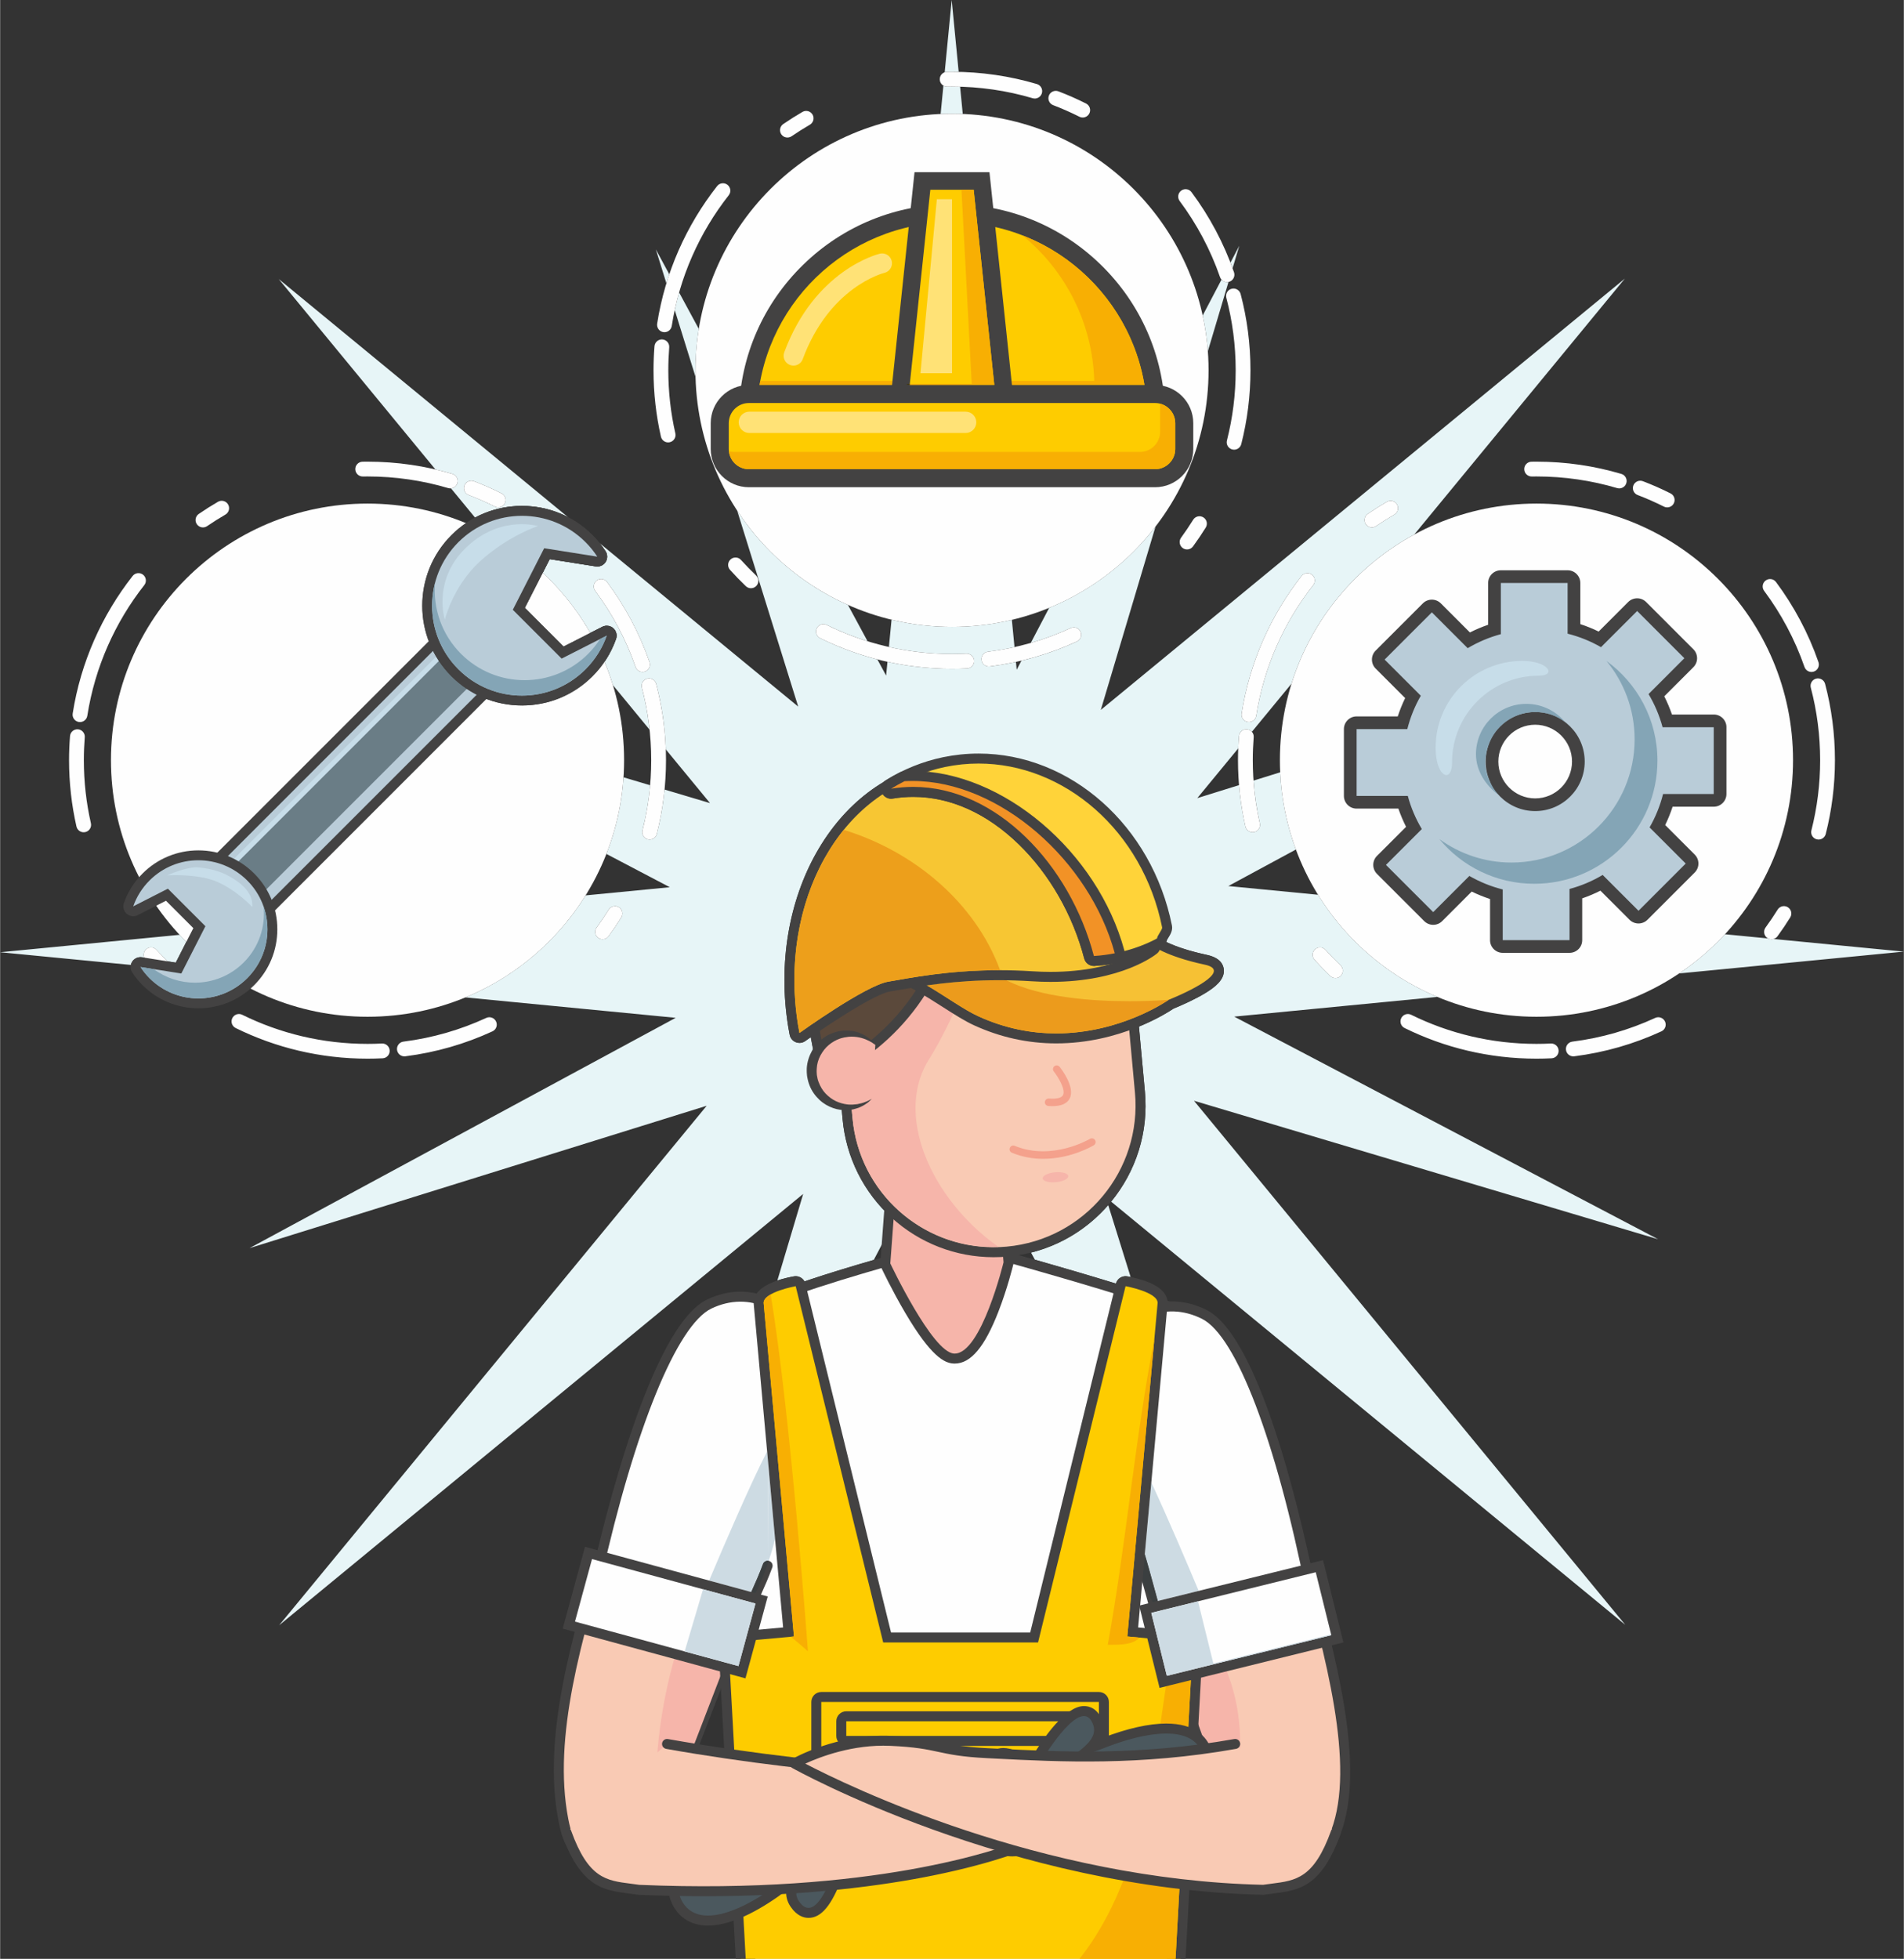 <?xml version="1.0" encoding="UTF-8"?>
<!DOCTYPE svg PUBLIC "-//W3C//DTD SVG 1.1//EN" "http://www.w3.org/Graphics/SVG/1.1/DTD/svg11.dtd">
<!-- Creator: CorelDRAW 2019 (64-Bit) -->
<svg xmlns="http://www.w3.org/2000/svg" xml:space="preserve" width="1497px" height="1540px" version="1.1" style="shape-rendering:geometricPrecision; text-rendering:geometricPrecision; image-rendering:optimizeQuality; fill-rule:evenodd; clip-rule:evenodd"
viewBox="0 0 1367.79 1407.3"
 xmlns:xlink="http://www.w3.org/1999/xlink"
 xmlns:xodm="http://www.corel.com/coreldraw/odm/2003">
 <rect x="0" y="0" width="1367.79" height="1407.3" fill="#333333" stroke="none"/>
 <defs>
  <style type="text/css">
   <![CDATA[
    .fil1 {fill:#FEFEFE;fill-rule:nonzero}
    .fil3 {fill:#434242;fill-rule:nonzero}
    .fil11 {fill:#FFE276;fill-rule:nonzero}
    .fil21 {fill:#FFD339;fill-rule:nonzero}
    .fil8 {fill:#FECC00;fill-rule:nonzero}
    .fil10 {fill:#423A18;fill-rule:nonzero}
    .fil13 {fill:#F9CAB4;fill-rule:nonzero}
    .fil9 {fill:#F8AF03;fill-rule:nonzero}
    .fil12 {fill:#F6B5AA;fill-rule:nonzero}
    .fil15 {fill:#F4A18C;fill-rule:nonzero}
    .fil22 {fill:#F29226;fill-rule:nonzero}
    .fil19 {fill:#F7C633;fill-rule:nonzero}
    .fil16 {fill:#F6C134;fill-rule:nonzero}
    .fil18 {fill:#41381D;fill-rule:nonzero}
    .fil20 {fill:#ED9F1B;fill-rule:nonzero}
    .fil17 {fill:#EC9B1C;fill-rule:nonzero}
    .fil23 {fill:#CDDBE3;fill-rule:nonzero}
    .fil24 {fill:#3B3F40;fill-rule:nonzero}
    .fil5 {fill:#C7DDE9;fill-rule:nonzero}
    .fil2 {fill:#B9CCD8;fill-rule:nonzero}
    .fil7 {fill:#363B3D;fill-rule:nonzero}
    .fil4 {fill:#6A7D86;fill-rule:nonzero}
    .fil25 {fill:#4B585E;fill-rule:nonzero}
    .fil6 {fill:#84A5B6;fill-rule:nonzero}
    .fil14 {fill:#5B493B;fill-rule:nonzero}
    .fil0 {fill:#E7F5F7;fill-rule:nonzero}
   ]]>
  </style>
 </defs>
 <g id="__x0023_Layer_x0020_1">
  <g id="_1727130344320">
   <path class="fil0" d="M200.46 1167.64l307.19 -373.23 -328.46 102.28 306.18 -165.46 -151.06 -14.66c35.89,-14.83 66.06,-40.66 86.34,-73.29l60.49 -5.87 -45.54 -23.91c6.77,-17.24 11.02,-35.75 12.29,-55.06l19.11 5.7c-0.97,11.08 -2.83,21.9 -5.5,32.4 -0.72,2.84 1,5.74 3.84,6.46 0.44,0.11 0.88,0.16 1.31,0.16 2.38,0 4.54,-1.6 5.15,-4 2.64,-10.36 4.52,-21.02 5.58,-31.92l32.66 9.74 -31.77 -38.59c-0.57,-16.2 -2.94,-31.95 -6.92,-47.05 -0.63,-2.39 -2.78,-3.96 -5.14,-3.96 -0.44,0 -0.9,0.05 -1.35,0.17 -2.84,0.75 -4.54,3.66 -3.79,6.5 2.58,9.79 4.45,19.87 5.55,30.18l-26.33 -31.99c-1.74,-5.73 -3.76,-11.34 -6.04,-16.82 3.37,-4.96 6.1,-10.33 8.15,-16.06 0.34,-0.83 0.53,-1.75 0.53,-2.7l0 0c0,-3.91 -3.15,-7.09 -7.05,-7.1l-0.05 0 -0.37 0.01c-1.07,0.06 -2.08,0.35 -2.97,0.83l-8.43 4.29c-9.2,-16.08 -20.76,-30.64 -34.2,-43.21l4.99 -9.79 33.08 5.23c0.37,0.06 0.74,0.09 1.12,0.09 2.37,0 4.63,-1.2 5.95,-3.24 0.76,-1.18 1.14,-2.52 1.14,-3.87 -0.01,-1.34 -0.39,-2.69 -1.16,-3.86 -1.28,-1.97 -2.66,-3.88 -4.13,-5.71l142.55 117.32 -43.85 -140.79c19.35,29.57 46.97,53.23 79.57,67.72l14.11 26.1c-10.15,-3.16 -19.97,-7.09 -29.37,-11.73 -0.76,-0.38 -1.56,-0.55 -2.35,-0.55 -1.96,0 -3.84,1.09 -4.77,2.96 -1.3,2.64 -0.22,5.82 2.42,7.12 13.01,6.42 26.78,11.56 41.12,15.25l6.28 11.63 0.97 -9.9c14.93,3.3 30.45,5.03 46.38,5.03 3.63,0 7.25,-0.09 10.85,-0.27 2.93,-0.14 5.19,-2.64 5.04,-5.57 -0.14,-2.84 -2.49,-5.05 -5.3,-5.05 -0.09,0 -0.18,0 -0.27,0.01l0 0c-3.42,0.17 -6.86,0.25 -10.32,0.25 -15.6,0 -30.77,-1.74 -45.35,-5.06l1.9 -19.57c13.93,3.36 28.48,5.14 43.45,5.14 14.8,0 29.2,-1.74 43,-5.04l1.9 19.57c-6.27,1.41 -12.64,2.53 -19.11,3.34 -2.91,0.37 -4.97,3.03 -4.61,5.94 0.34,2.69 2.63,4.65 5.27,4.65 0.22,0 0.45,-0.01 0.67,-0.04 6.36,-0.8 12.64,-1.89 18.81,-3.23l0.55 5.59 3.4 -6.49c13.86,-3.31 27.2,-7.96 39.86,-13.8 2.67,-1.23 3.83,-4.39 2.6,-7.05 -0.89,-1.95 -2.82,-3.09 -4.82,-3.09 -0.75,0 -1.51,0.15 -2.23,0.49 -9.22,4.26 -18.81,7.84 -28.71,10.7l13.23 -25.22c30.38,-12.44 56.69,-32.75 76.41,-58.39l-39.32 131.73 376.53 -309.88 -151.32 183.86c-41.77,22.67 -73.8,61.02 -88.19,107.15l-28.47 34.59c-0.88,-1 -2.14,-1.67 -3.57,-1.79 -0.15,-0.01 -0.29,-0.01 -0.43,-0.01 -2.74,0 -5.07,2.11 -5.29,4.89 -0.24,2.93 -0.41,5.87 -0.52,8.83l-29.41 35.73 29.98 -9.34c0.84,10.12 2.38,20.05 4.58,29.73 0.56,2.47 2.75,4.14 5.18,4.14 0.39,0 0.78,-0.04 1.18,-0.13 2.86,-0.65 4.66,-3.5 4.01,-6.36l0 0c-2.26,-9.95 -3.79,-20.18 -4.54,-30.62l19.17 -5.97c0.9,19.43 4.81,38.08 11.28,55.48l-48.55 26.24 64.43 6.25c20.12,32.59 50.1,58.44 85.78,73.39l-145.99 14.17 304.6 159.94 -333.49 -99.5 309.88 376.51 -369.41 -304.03c18.28,-22.3 26.9,-50.35 24.26,-79.09l-4.28 -46.66c13.44,-5.52 22.28,-11.2 24.8,-12.9 6.63,-2.74 15.76,-6.83 23.04,-11.28 6.46,-3.95 13.8,-9.43 13.15,-16.75 -0.33,-3.71 -2.7,-8.55 -12.13,-10.58 -19.51,-4.16 -29.82,-9.3 -33.92,-11.74 -0.06,-0.45 -0.13,-0.89 -0.2,-1.34 -12.63,-77.51 -65.6,-127.59 -134.96,-127.59 -7.96,0 -16.08,0.68 -24.14,2.03 -74.41,12.45 -122.67,97.91 -107.59,190.52 0.25,1.54 0.54,3.06 0.83,4.58l0.18 0.92c0.45,2.41 2.11,4.42 4.39,5.33 0.85,0.33 1.76,0.51 2.65,0.51 1.48,0 2.95,-0.46 4.19,-1.35 1.24,-0.89 2.55,-1.83 3.92,-2.79 2.35,12.88 4.44,22.3 4.67,23.31 0.44,2.02 1.75,3.75 3.57,4.74 1.06,0.58 2.24,0.86 3.42,0.86 0.86,0 1.7,-0.14 2.51,-0.44 0.43,-0.16 2.46,-0.94 5.67,-2.49l3.03 33.04c2.5,27.25 15.03,52.38 35.28,70.76 14.02,12.73 30.89,21.47 48.98,25.6l-45.26 0 -0.92 0.26c-0.41,0.1 -1.98,0.54 -4.47,1.23l-1.49 -15.33 -9.72 18.52c-13.07,3.76 -32.27,9.48 -49.8,15.42 -1.25,-2.29 -3.67,-3.74 -6.3,-3.74 -0.42,0 -0.85,0.04 -1.28,0.11 -3.49,0.63 -7.74,1.59 -11.9,3l18.56 -62.21 -376.51 309.88zm747.84 -487.01c-1.27,0 -2.54,0.45 -3.56,1.36 -2.18,1.96 -2.36,5.32 -0.39,7.5 3.64,4.06 7.44,7.97 11.38,11.73 1.03,0.98 2.35,1.47 3.67,1.47 1.4,0 2.8,-0.55 3.84,-1.64 2.03,-2.12 1.95,-5.49 -0.17,-7.51l0 0c-3.75,-3.58 -7.35,-7.3 -10.82,-11.15 -1.05,-1.17 -2.5,-1.76 -3.95,-1.76zm-506.53 -29.65c-1.78,0 -3.52,0.89 -4.53,2.51l0.01 0c-2.74,4.41 -5.64,8.7 -8.69,12.88 -1.74,2.37 -1.23,5.69 1.15,7.43 0.94,0.69 2.04,1.02 3.13,1.02 1.63,0 3.25,-0.75 4.29,-2.17 3.21,-4.4 6.27,-8.92 9.15,-13.56 1.54,-2.49 0.78,-5.77 -1.72,-7.31 -0.87,-0.55 -1.84,-0.8 -2.79,-0.8zm497.49 -239.23c-1.58,0 -3.13,0.7 -4.18,2.03 -22.09,28.12 -37.3,61.92 -43.09,98.83 -0.46,2.9 1.52,5.62 4.42,6.08 0.28,0.04 0.56,0.06 0.83,0.06 2.57,0 4.83,-1.87 5.25,-4.49l0 0c5.51,-35.07 19.95,-67.18 40.95,-93.91 1.81,-2.31 1.41,-5.65 -0.9,-7.47 -0.97,-0.76 -2.13,-1.13 -3.28,-1.13zm-511.72 12.74c12.28,16.5 22.13,34.9 29,54.7 0.76,2.2 2.82,3.57 5.02,3.57 0.58,0 1.17,-0.09 1.74,-0.3 2.78,-0.96 4.24,-3.99 3.28,-6.76 -7.24,-20.83 -17.6,-40.21 -30.52,-57.56 -1.04,-1.39 -2.64,-2.14 -4.27,-2.14 -1.1,0 -2.21,0.35 -3.16,1.06 -2.36,1.75 -2.84,5.08 -1.09,7.43l0 0zm571.5 -64.72c-0.9,0 -1.82,0.24 -2.65,0.72 -4.73,2.74 -9.33,5.65 -13.82,8.73 -2.41,1.66 -3.03,4.97 -1.37,7.39 1.03,1.5 2.7,2.31 4.39,2.31 1.04,0 2.09,-0.3 3,-0.94l0 0c4.26,-2.92 8.64,-5.69 13.13,-8.29 2.53,-1.48 3.4,-4.73 1.93,-7.27 -0.99,-1.7 -2.77,-2.65 -4.61,-2.65zm-197.36 562.39c-20.63,-6.35 -43.6,-12.98 -58.25,-17.16l-2.75 -5.09c21.47,-5.39 40.71,-17.16 55.47,-34.14l16.09 51.66c-0.82,-0.17 -1.61,-0.32 -2.36,-0.46 -0.43,-0.07 -0.86,-0.11 -1.29,-0.11 -3.18,0 -6.06,2.13 -6.91,5.3zm404.67 -222.81c12.04,-8.07 23.09,-17.53 32.9,-28.15l30.99 3.01c0.78,0.41 1.63,0.61 2.47,0.61 0.51,0 1.03,-0.07 1.52,-0.22l93.56 9.08 -161.44 15.67zm-1112.45 -6.12l-93.9 -9.11 128.92 -12.52c1.59,1.71 3.22,3.4 4.87,5.05l-7.61 14.93 -5.96 -0.95c-2.69,-2.67 -5.3,-5.42 -7.84,-8.24 -1.05,-1.17 -2.5,-1.76 -3.95,-1.76 -1.27,0 -2.54,0.45 -3.56,1.36 -1.72,1.55 -2.19,3.97 -1.35,6l-1.58 -0.26c-0.37,-0.05 -0.74,-0.08 -1.11,-0.08 -2.38,0 -4.64,1.2 -5.95,3.24 -0.48,0.73 -0.8,1.52 -0.98,2.34zm247.32 -321.37l-17.28 -21c2.09,-0.2 3.96,-1.64 4.59,-3.78 0.84,-2.82 -0.77,-5.78 -3.58,-6.61 -4.03,-1.19 -8.1,-2.27 -12.22,-3.22l-112.58 -136.79 207.87 171.09c-10.09,-5.27 -21.37,-8.06 -33.09,-8.06l-0.01 0c-11.94,0 -23.45,2.9 -33.7,8.37zm-2.68 -26.5c-2.14,0 -4.15,1.3 -4.96,3.42 -1.05,2.74 0.32,5.82 3.07,6.86l0 0c6.44,2.46 12.74,5.24 18.85,8.31 0.76,0.39 1.58,0.57 2.38,0.57 1.94,0 3.82,-1.07 4.75,-2.92 1.32,-2.63 0.27,-5.82 -2.36,-7.14 -6.43,-3.24 -13.05,-6.16 -19.83,-8.75 -0.63,-0.24 -1.27,-0.35 -1.9,-0.35zm161.08 -74.62l-14.94 -47.98c0.92,-4.26 1.97,-8.47 3.15,-12.63l14.12 26.13c-1.57,9.69 -2.39,19.65 -2.39,29.78 0,1.57 0.02,3.14 0.06,4.7zm368.11 -18.47c-0.65,-8.72 -1.9,-17.28 -3.71,-25.62l13.51 -25.75c1,1.12 2.45,1.77 3.96,1.77 0.36,0 0.71,-0.03 1.07,-0.11l-14.83 49.71zm-389.04 -48.73l-7.58 -24.35 9.67 17.89c-0.73,2.14 -1.43,4.29 -2.09,6.46zm406.8 -10.8c-0.5,-1.37 -1.01,-2.73 -1.53,-4.08l6.36 -12.12 -4.83 16.2zm-209.76 -110.87l1.98 -20.37c0.79,0.47 1.72,0.74 2.7,0.74 0.03,0 0.06,0 0.09,0l0 0c1.13,-0.02 2.27,-0.03 3.41,-0.03 1.94,0 3.88,0.02 5.81,0.08l1.9 19.56c-2.56,-0.1 -5.13,-0.15 -7.71,-0.15 -2.75,0 -5.47,0.06 -8.18,0.17zm2.91 -29.96l5.04 -51.91 5.01 51.63c-1.59,-0.03 -3.19,-0.05 -4.78,-0.05 -1.2,0 -2.39,0.01 -3.58,0.03 -0.6,0.01 -1.16,0.11 -1.69,0.3z"/>
   <path class="fil1" d="M868.23 266.04c0,101.81 -82.52,184.33 -184.32,184.33 -101.82,0 -184.35,-82.52 -184.35,-184.33 0,-101.81 82.53,-184.34 184.35,-184.34 101.8,0 184.32,82.53 184.32,184.34z"/>
   <path class="fil1" d="M847.47 144.41c12.28,16.49 22.13,34.9 29,54.69 0.97,2.77 3.99,4.24 6.77,3.28 2.77,-0.97 4.23,-3.99 3.27,-6.77 -7.24,-20.83 -17.6,-40.21 -30.52,-57.55 -1.75,-2.36 -5.08,-2.84 -7.43,-1.09 -2.36,1.75 -2.84,5.08 -1.09,7.44l0 0zm33.53 69.55c4.38,16.62 6.72,34.07 6.72,52.08 0,17.41 -2.19,34.29 -6.29,50.41 -0.72,2.84 1,5.73 3.84,6.46 2.85,0.73 5.74,-1 6.46,-3.84 4.32,-16.96 6.61,-34.74 6.61,-53.03 0,-18.93 -2.45,-37.3 -7.06,-54.79 -0.75,-2.84 -3.65,-4.53 -6.49,-3.79 -2.84,0.75 -4.53,3.66 -3.79,6.5zm-23.82 159.44c-2.74,4.41 -5.64,8.7 -8.69,12.88 -1.74,2.37 -1.22,5.69 1.15,7.43 2.36,1.73 5.69,1.22 7.42,-1.15 3.22,-4.4 6.27,-8.92 9.15,-13.55 1.55,-2.5 0.78,-5.78 -1.71,-7.32 -2.5,-1.55 -5.77,-0.79 -7.32,1.71l0 0zm-87.98 77.81c-18.5,8.54 -38.5,14.39 -59.5,17.03 -2.91,0.37 -4.97,3.03 -4.61,5.94 0.37,2.92 3.03,4.98 5.94,4.61 22.1,-2.79 43.15,-8.95 62.62,-17.93 2.67,-1.23 3.83,-4.39 2.6,-7.05 -1.23,-2.67 -4.39,-3.83 -7.05,-2.6zm-74.97 18.4c-3.42,0.17 -6.86,0.25 -10.32,0.25 -32.35,0 -62.9,-7.52 -90.05,-20.91 -2.63,-1.3 -5.82,-0.22 -7.12,2.41 -1.3,2.64 -0.22,5.82 2.42,7.12 28.57,14.09 60.75,22.01 94.75,22.01 3.63,0 7.25,-0.09 10.85,-0.27 2.93,-0.14 5.19,-2.64 5.04,-5.57 -0.14,-2.93 -2.64,-5.19 -5.57,-5.04l0 0zm-151.1 -56.16c-3.74,-3.58 -7.35,-7.3 -10.82,-11.15 -1.96,-2.19 -5.32,-2.36 -7.5,-0.4 -2.19,1.96 -2.36,5.32 -0.4,7.5 3.65,4.06 7.44,7.97 11.38,11.73 2.12,2.03 5.49,1.95 7.51,-0.17 2.03,-2.12 1.96,-5.49 -0.17,-7.51l0 0zm-58 -102.1c-3.31,-14.57 -5.06,-29.73 -5.06,-45.31 0,-5.54 0.22,-11.02 0.65,-16.45 0.24,-2.92 -1.95,-5.48 -4.87,-5.72 -2.92,-0.23 -5.49,1.95 -5.72,4.88 -0.45,5.7 -0.69,11.47 -0.69,17.29 0,16.37 1.84,32.33 5.32,47.66 0.65,2.86 3.5,4.66 6.36,4.01 2.86,-0.65 4.66,-3.5 4.01,-6.36l0 0zm-2.58 -77.18c5.5,-35.07 19.95,-67.17 40.95,-93.91 1.81,-2.31 1.41,-5.65 -0.9,-7.46 -2.31,-1.82 -5.65,-1.42 -7.46,0.89 -22.08,28.12 -37.3,61.92 -43.09,98.83 -0.46,2.9 1.53,5.62 4.43,6.08 2.89,0.45 5.61,-1.53 6.07,-4.43l0 0zm86.11 -136.28c4.26,-2.92 8.64,-5.69 13.12,-8.29 2.54,-1.47 3.4,-4.73 1.93,-7.27 -1.47,-2.53 -4.72,-3.4 -7.26,-1.93 -4.72,2.74 -9.33,5.65 -13.81,8.73 -2.42,1.66 -3.03,4.97 -1.37,7.39 1.66,2.42 4.96,3.04 7.38,1.37l0.01 0zm111.84 -35.65c1.13,-0.02 2.27,-0.03 3.41,-0.03 20.13,0 39.58,2.92 57.95,8.36 2.82,0.83 5.77,-0.77 6.61,-3.59 0.83,-2.81 -0.78,-5.77 -3.59,-6.6 -19.34,-5.73 -39.81,-8.8 -60.97,-8.8 -1.2,0 -2.39,0.01 -3.58,0.03 -2.94,0.05 -5.28,2.46 -5.23,5.4 0.05,2.93 2.47,5.28 5.4,5.23l0 0zm76.08 13.31c6.45,2.46 12.74,5.24 18.85,8.32 2.63,1.32 5.82,0.26 7.14,-2.36 1.32,-2.63 0.26,-5.82 -2.36,-7.14 -6.43,-3.24 -13.05,-6.16 -19.84,-8.75 -2.74,-1.04 -5.82,0.33 -6.86,3.07 -1.04,2.74 0.33,5.81 3.07,6.86l0 0z"/>
   <path class="fil1" d="M448.29 546.13c0,101.81 -82.52,184.34 -184.33,184.34 -101.8,0 -184.34,-82.53 -184.34,-184.34 0,-101.81 82.54,-184.34 184.34,-184.34 101.81,0 184.33,82.53 184.33,184.34z"/>
   <path class="fil1" d="M427.54 424.49c12.28,16.5 22.13,34.9 29,54.7 0.96,2.77 3.99,4.24 6.76,3.27 2.78,-0.96 4.24,-3.99 3.28,-6.76 -7.24,-20.83 -17.6,-40.21 -30.52,-57.56 -1.75,-2.35 -5.08,-2.84 -7.43,-1.08 -2.36,1.75 -2.84,5.08 -1.09,7.43l0 0zm33.53 69.56c4.38,16.62 6.71,34.07 6.71,52.08 0,17.4 -2.18,34.29 -6.28,50.41 -0.72,2.84 1,5.74 3.84,6.46 2.85,0.72 5.74,-1 6.46,-3.84 4.32,-16.97 6.61,-34.74 6.61,-53.03 0,-18.93 -2.45,-37.3 -7.06,-54.79 -0.75,-2.84 -3.65,-4.53 -6.49,-3.79 -2.84,0.75 -4.54,3.66 -3.79,6.5zm-23.82 159.44c-2.74,4.41 -5.64,8.7 -8.69,12.88 -1.74,2.37 -1.23,5.69 1.15,7.43 2.36,1.73 5.68,1.22 7.42,-1.15 3.21,-4.4 6.27,-8.92 9.15,-13.56 1.54,-2.49 0.78,-5.77 -1.72,-7.31 -2.49,-1.55 -5.77,-0.78 -7.32,1.71l0.01 0zm-87.98 77.81c-18.5,8.54 -38.5,14.38 -59.5,17.03 -2.91,0.37 -4.97,3.03 -4.61,5.94 0.37,2.91 3.03,4.98 5.94,4.61 22.1,-2.79 43.15,-8.95 62.62,-17.93 2.67,-1.23 3.83,-4.39 2.6,-7.05 -1.23,-2.67 -4.39,-3.83 -7.05,-2.6l0 0zm-74.97 18.39c-3.42,0.18 -6.87,0.26 -10.34,0.26 -32.33,0 -62.88,-7.52 -90.03,-20.91 -2.64,-1.3 -5.82,-0.22 -7.12,2.41 -1.3,2.64 -0.22,5.82 2.42,7.12 28.57,14.09 60.74,22.01 94.73,22.01 3.65,0 7.27,-0.09 10.87,-0.27 2.93,-0.15 5.19,-2.64 5.04,-5.57 -0.15,-2.93 -2.64,-5.19 -5.57,-5.05l0 0zm-151.1 -56.15c-3.75,-3.58 -7.35,-7.3 -10.82,-11.15 -1.96,-2.19 -5.32,-2.37 -7.51,-0.4 -2.18,1.96 -2.36,5.32 -0.39,7.5 3.64,4.06 7.44,7.97 11.38,11.73 2.12,2.03 5.48,1.95 7.51,-0.17 2.03,-2.12 1.95,-5.49 -0.17,-7.51l0 0zm-58 -102.1c-3.31,-14.57 -5.06,-29.73 -5.06,-45.31 0,-5.54 0.22,-11.02 0.65,-16.45 0.24,-2.92 -1.95,-5.49 -4.87,-5.72 -2.93,-0.23 -5.49,1.95 -5.72,4.88 -0.45,5.7 -0.69,11.47 -0.69,17.29 0,16.37 1.84,32.33 5.32,47.66 0.65,2.87 3.5,4.66 6.36,4.01 2.86,-0.65 4.66,-3.5 4.01,-6.36l0 0zm-2.58 -77.18c5.5,-35.07 19.95,-67.18 40.95,-93.91 1.81,-2.31 1.41,-5.65 -0.9,-7.47 -2.31,-1.81 -5.65,-1.4 -7.46,0.9 -22.08,28.12 -37.3,61.92 -43.09,98.83 -0.46,2.9 1.52,5.62 4.42,6.08 2.9,0.45 5.62,-1.53 6.08,-4.43l0 0zm86.1 -136.28c4.27,-2.92 8.64,-5.69 13.13,-8.29 2.54,-1.48 3.4,-4.73 1.93,-7.27 -1.47,-2.54 -4.73,-3.4 -7.26,-1.93 -4.72,2.74 -9.33,5.65 -13.81,8.73 -2.42,1.66 -3.04,4.97 -1.38,7.39 1.67,2.42 4.97,3.03 7.39,1.37l0 0zm111.85 -35.65c1.13,-0.02 2.26,-0.03 3.39,-0.03 20.15,0 39.6,2.92 57.97,8.36 2.81,0.84 5.77,-0.77 6.6,-3.58 0.84,-2.82 -0.77,-5.78 -3.58,-6.61 -19.34,-5.73 -39.81,-8.8 -60.99,-8.8 -1.19,0 -2.38,0.01 -3.57,0.03 -2.93,0.05 -5.27,2.46 -5.22,5.4 0.05,2.93 2.46,5.27 5.4,5.23l0 0zm76.08 13.31c6.44,2.46 12.74,5.24 18.85,8.31 2.62,1.32 5.81,0.27 7.13,-2.35 1.32,-2.63 0.27,-5.82 -2.36,-7.14 -6.43,-3.24 -13.05,-6.16 -19.83,-8.75 -2.75,-1.05 -5.82,0.33 -6.86,3.07 -1.05,2.74 0.32,5.82 3.07,6.86l0 0z"/>
   <path class="fil1" d="M1288.17 546.13c0,101.81 -82.53,184.34 -184.33,184.34 -101.81,0 -184.35,-82.53 -184.35,-184.34 0,-101.81 82.54,-184.34 184.35,-184.34 101.8,0 184.33,82.53 184.33,184.34z"/>
   <path class="fil1" d="M1267.41 424.49c12.28,16.5 22.12,34.9 29,54.7 0.96,2.77 3.99,4.24 6.77,3.27 2.77,-0.96 4.23,-3.99 3.27,-6.76 -7.24,-20.83 -17.6,-40.21 -30.52,-57.56 -1.75,-2.35 -5.08,-2.84 -7.43,-1.08 -2.36,1.75 -2.85,5.08 -1.09,7.43l0 0zm33.53 69.56c4.38,16.62 6.71,34.07 6.71,52.08 0,17.4 -2.18,34.29 -6.28,50.41 -0.72,2.84 0.99,5.74 3.84,6.46 2.84,0.72 5.74,-1 6.46,-3.84 4.32,-16.97 6.61,-34.74 6.61,-53.03 0,-18.93 -2.45,-37.3 -7.06,-54.79 -0.75,-2.84 -3.66,-4.53 -6.49,-3.79 -2.84,0.75 -4.54,3.66 -3.79,6.5zm-23.82 159.44c-2.74,4.41 -5.64,8.7 -8.7,12.88 -1.73,2.37 -1.22,5.69 1.15,7.43 2.37,1.73 5.7,1.22 7.43,-1.15 3.22,-4.4 6.27,-8.92 9.15,-13.56 1.54,-2.49 0.78,-5.77 -1.72,-7.31 -2.49,-1.55 -5.77,-0.78 -7.32,1.71l0.01 0zm-87.98 77.81c-18.51,8.54 -38.5,14.38 -59.5,17.03 -2.91,0.37 -4.98,3.03 -4.61,5.94 0.37,2.91 3.03,4.98 5.94,4.61 22.1,-2.79 43.15,-8.95 62.62,-17.93 2.67,-1.23 3.83,-4.39 2.6,-7.05 -1.23,-2.67 -4.39,-3.83 -7.05,-2.6l0 0zm-74.97 18.39c-3.43,0.18 -6.87,0.26 -10.33,0.26 -32.34,0 -62.89,-7.52 -90.04,-20.91 -2.64,-1.3 -5.82,-0.22 -7.12,2.41 -1.3,2.64 -0.22,5.82 2.42,7.12 28.56,14.09 60.74,22.01 94.74,22.01 3.64,0 7.26,-0.09 10.86,-0.27 2.93,-0.15 5.18,-2.64 5.04,-5.57 -0.15,-2.93 -2.64,-5.19 -5.57,-5.05l0 0zm-151.1 -56.15c-3.75,-3.58 -7.35,-7.3 -10.82,-11.15 -1.96,-2.19 -5.33,-2.37 -7.51,-0.4 -2.18,1.96 -2.36,5.32 -0.39,7.5 3.64,4.06 7.44,7.97 11.38,11.73 2.12,2.03 5.48,1.95 7.51,-0.17 2.03,-2.12 1.95,-5.49 -0.17,-7.51l0 0zm-58 -102.1c-3.31,-14.57 -5.06,-29.73 -5.06,-45.31 0,-5.54 0.22,-11.02 0.65,-16.45 0.24,-2.92 -1.95,-5.49 -4.87,-5.72 -2.93,-0.23 -5.49,1.95 -5.72,4.88 -0.46,5.7 -0.69,11.47 -0.69,17.29 0,16.37 1.84,32.33 5.32,47.66 0.65,2.87 3.5,4.66 6.36,4.01 2.86,-0.65 4.66,-3.5 4.01,-6.36l0 0zm-2.58 -77.18c5.51,-35.07 19.95,-67.18 40.95,-93.91 1.81,-2.31 1.41,-5.65 -0.9,-7.47 -2.31,-1.81 -5.65,-1.4 -7.46,0.9 -22.09,28.12 -37.3,61.92 -43.09,98.83 -0.46,2.9 1.52,5.62 4.42,6.08 2.9,0.45 5.62,-1.53 6.08,-4.43l0 0zm86.1 -136.28c4.26,-2.92 8.64,-5.69 13.13,-8.29 2.53,-1.48 3.4,-4.73 1.93,-7.27 -1.48,-2.54 -4.73,-3.4 -7.26,-1.93 -4.73,2.74 -9.33,5.65 -13.82,8.73 -2.41,1.66 -3.03,4.97 -1.37,7.39 1.67,2.42 4.98,3.03 7.39,1.37l0 0zm111.85 -35.65c1.13,-0.02 2.26,-0.03 3.4,-0.03 20.13,0 39.59,2.92 57.96,8.36 2.81,0.84 5.77,-0.77 6.6,-3.58 0.84,-2.82 -0.77,-5.78 -3.58,-6.61 -19.34,-5.73 -39.81,-8.8 -60.98,-8.8 -1.2,0 -2.39,0.01 -3.58,0.03 -2.93,0.05 -5.27,2.46 -5.22,5.4 0.04,2.93 2.46,5.27 5.4,5.23l0 0zm76.08 13.31c6.45,2.46 12.74,5.24 18.85,8.31 2.63,1.32 5.82,0.27 7.14,-2.35 1.32,-2.63 0.26,-5.82 -2.36,-7.14 -6.44,-3.24 -13.06,-6.16 -19.84,-8.75 -2.74,-1.05 -5.82,0.33 -6.87,3.07 -1.04,2.74 0.33,5.81 3.08,6.86l0 0z"/>
   <path class="fil2" d="M173.66 671.4c-0.9,0 -1.81,-0.35 -2.51,-1.04l-31.43 -31.43c-0.66,-0.67 -1.03,-1.57 -1.03,-2.51 0,-0.94 0.37,-1.84 1.03,-2.51l182.64 -182.63c0.66,-0.67 1.57,-1.04 2.51,-1.04 0.94,0 1.84,0.37 2.51,1.04l31.43 31.42c1.38,1.39 1.38,3.64 0,5.02l-182.64 182.64c-0.69,0.69 -1.6,1.04 -2.51,1.04z"/>
   <path class="fil3" d="M324.87 446.69c-1.82,0 -3.63,0.69 -5.02,2.08l-182.63 182.63c-2.77,2.77 -2.77,7.26 0,10.03l31.43 31.43c1.38,1.39 3.19,2.08 5.01,2.08 1.82,0 3.63,-0.69 5.02,-2.08l182.63 -182.63c2.77,-2.77 2.77,-7.27 0,-10.03l-31.43 -31.43c-1.38,-1.39 -3.19,-2.08 -5.01,-2.08zm0 7.09l31.43 31.43 -182.64 182.64 -31.43 -31.43 182.64 -182.64z"/>
   <polygon class="fil4" points="168.01,662.19 147.89,642.07 330.52,459.44 350.64,479.56 "/>
   <path class="fil5" d="M171.21 618.76c-1.05,-0.62 -2.11,-1.21 -3.2,-1.75l145.27 -145.26c0.6,1.02 1.24,2.03 1.9,3.03l-143.97 143.98z"/>
   <path class="fil2" d="M374.92 503.29c-18.2,0 -35.31,-7.09 -48.17,-19.95 -26.56,-26.56 -26.56,-69.79 0,-96.35 12.86,-12.87 29.98,-19.96 48.18,-19.96 18.2,0 35.3,7.09 48.16,19.96 3.33,3.32 6.34,7.02 8.92,10.99 0.77,1.17 0.77,2.68 0.01,3.86 -0.66,1.02 -1.79,1.62 -2.98,1.62l-0.55 -0.04 -35.63 -5.64 -20.18 39.61 31.43 31.44 30.11 -15.34c0.51,-0.25 1.07,-0.38 1.61,-0.38 0.84,0 1.68,0.3 2.34,0.88 1.09,0.95 1.49,2.48 1.01,3.85 -3.41,9.65 -8.82,18.23 -16.08,25.5 -12.87,12.86 -29.98,19.95 -48.18,19.95z"/>
   <path class="fil3" d="M374.93 363.49l-0.01 0c-19.14,0 -37.14,7.45 -50.68,20.99 -27.94,27.95 -27.94,73.42 0,101.36 13.54,13.54 31.54,21 50.68,21 19.15,0 37.15,-7.46 50.68,-21 7.56,-7.56 13.21,-16.47 16.8,-26.48 0.34,-0.83 0.53,-1.75 0.53,-2.7 0,-3.91 -3.15,-7.09 -7.05,-7.1l-0.05 0 -0.37 0.01c-1.07,0.06 -2.08,0.35 -2.97,0.83l-27.69 14.1 -27.79 -27.79 17.84 -35.02 33.08 5.23c0.37,0.06 0.74,0.09 1.12,0.09 2.37,0 4.63,-1.2 5.95,-3.24 1.52,-2.35 1.51,-5.38 -0.02,-7.73 -2.72,-4.17 -5.87,-8.07 -9.39,-11.57 -13.52,-13.53 -31.51,-20.98 -50.66,-20.98zm60.9 93.17l0.02 0 -0.02 0zm-60.9 -86.08c16.52,0 33.05,6.31 45.65,18.91 3.25,3.24 6.06,6.73 8.46,10.42l-38.17 -6.04 -22.53 44.21 35.09 35.08 32.4 -16.5c-3.11,8.82 -8.18,17.11 -15.24,24.16 -12.61,12.62 -29.14,18.92 -45.67,18.92 -16.52,0 -33.05,-6.3 -45.67,-18.92 -25.22,-25.22 -25.22,-66.1 0,-91.32 12.62,-12.61 29.15,-18.92 45.68,-18.92z"/>
   <path class="fil2" d="M374.92 503.29c-18.2,0 -35.31,-7.09 -48.17,-19.95 -26.56,-26.56 -26.56,-69.79 0,-96.35 12.86,-12.87 29.98,-19.96 48.18,-19.96 18.2,0 35.3,7.09 48.16,19.96 3.33,3.32 6.34,7.02 8.92,10.99 0.77,1.17 0.77,2.68 0.01,3.86 -0.66,1.02 -1.79,1.62 -2.98,1.62l-0.55 -0.04 -35.63 -5.64 -20.18 39.61 31.43 31.44 30.11 -15.34c0.51,-0.25 1.07,-0.38 1.61,-0.38 0.84,0 1.68,0.3 2.34,0.88 1.09,0.95 1.49,2.48 1.01,3.85 -3.41,9.65 -8.82,18.23 -16.08,25.5 -12.87,12.86 -29.98,19.95 -48.18,19.95z"/>
   <path class="fil3" d="M374.93 363.49l-0.01 0c-19.14,0 -37.14,7.45 -50.68,20.99 -27.94,27.95 -27.94,73.42 0,101.36 13.54,13.54 31.54,21 50.68,21 19.15,0 37.15,-7.46 50.68,-21 7.56,-7.56 13.21,-16.47 16.8,-26.48 0.34,-0.83 0.53,-1.75 0.53,-2.7 0,-3.91 -3.15,-7.09 -7.05,-7.1l-0.05 0 -0.37 0.01c-1.07,0.06 -2.08,0.35 -2.97,0.83l-27.69 14.1 -27.79 -27.79 17.84 -35.02 33.08 5.23c0.37,0.06 0.74,0.09 1.12,0.09 2.37,0 4.63,-1.2 5.95,-3.24 1.52,-2.35 1.51,-5.38 -0.02,-7.73 -2.72,-4.17 -5.87,-8.07 -9.39,-11.57 -13.52,-13.53 -31.51,-20.98 -50.66,-20.98zm60.9 93.17l0.02 0 -0.02 0zm-60.9 -86.08c16.52,0 33.05,6.31 45.65,18.91 3.25,3.24 6.06,6.73 8.46,10.42l-38.17 -6.04 -22.53 44.21 35.09 35.08 32.4 -16.5c-3.11,8.82 -8.18,17.11 -15.24,24.16 -12.61,12.62 -29.14,18.92 -45.67,18.92 -16.52,0 -33.05,-6.3 -45.67,-18.92 -25.22,-25.22 -25.22,-66.1 0,-91.32 12.62,-12.61 29.15,-18.92 45.68,-18.92z"/>
   <path class="fil6" d="M374.92 499.74c-16.52,0 -33.05,-6.3 -45.67,-18.92l0 0c-0.02,-0.02 -0.05,-0.05 -0.07,-0.07 -3.34,-3.35 -6.23,-6.97 -8.68,-10.79 -0.01,-0.01 -0.01,-0.02 -0.02,-0.03 0,-0.01 -0.01,-0.02 -0.02,-0.04 -0.02,-0.03 -0.04,-0.06 -0.06,-0.08l0 -0.01c-9.76,-15.34 -12.41,-33.9 -7.95,-50.99 -1.48,18.23 4.73,36.99 18.69,50.94 12.61,12.61 29.13,18.91 45.66,18.91 16.53,0 33.06,-6.3 45.67,-18.91 3.3,-3.31 6.16,-6.89 8.6,-10.67l4.76 -2.42c-3.11,8.82 -8.18,17.11 -15.24,24.16 -0.08,0.08 -0.15,0.15 -0.22,0.23 -0.37,0.36 -0.75,0.72 -1.12,1.08 -0.36,0.33 -0.72,0.67 -1.08,1 -0.25,0.22 -0.5,0.44 -0.75,0.66 -12.14,10.64 -27.32,15.95 -42.5,15.95z"/>
   <path class="fil7" d="M374.92 499.74c-16.53,0 -33.05,-6.3 -45.67,-18.92l0 0c12.62,12.62 29.15,18.92 45.67,18.92 15.18,0 30.36,-5.31 42.5,-15.95 -12.14,10.64 -27.32,15.95 -42.5,15.95zm43.25 -16.61c0.36,-0.33 0.72,-0.67 1.08,-1 -0.36,0.33 -0.72,0.67 -1.08,1zm2.2 -2.08c0.07,-0.08 0.14,-0.15 0.22,-0.23 7.06,-7.05 12.13,-15.34 15.24,-24.16l0 0c-3.11,8.82 -8.18,17.11 -15.24,24.16 -0.08,0.08 -0.15,0.15 -0.22,0.23zm-91.19 -0.3c-3.34,-3.35 -6.23,-6.97 -8.68,-10.79 2.45,3.82 5.34,7.44 8.68,10.79zm-8.7 -10.82c0,-0.01 -0.01,-0.02 -0.02,-0.04 0.01,0.02 0.02,0.03 0.02,0.04zm-0.08 -0.12l0 -0.01 0 0.01zm110.67 -10.73c0,0 0,0 0,0l4.76 -2.42 -4.76 2.42z"/>
   <path class="fil2" d="M142.43 720.83c-14.21,0 -27.56,-5.53 -37.61,-15.58 -2.61,-2.61 -4.95,-5.5 -6.96,-8.57 -0.77,-1.17 -0.77,-2.69 -0.01,-3.87 0.66,-1.02 1.79,-1.61 2.98,-1.61l0.55 0.04 26.79 4.24 14.98 -29.37 -23.32 -23.32 -22.6 11.52c-0.52,0.26 -1.07,0.38 -1.62,0.38 -0.84,0 -1.67,-0.3 -2.33,-0.87 -1.09,-0.96 -1.5,-2.48 -1.01,-3.85 2.64,-7.52 6.86,-14.22 12.55,-19.91 10.04,-10.05 23.4,-15.58 37.6,-15.58 14.2,0 27.56,5.53 37.6,15.58 10.04,10.04 15.58,23.4 15.58,37.6 0,14.21 -5.53,27.56 -15.57,37.6 -10.05,10.04 -23.4,15.57 -37.6,15.57z"/>
   <path class="fil3" d="M142.42 610.94c-15.15,0 -29.4,5.9 -40.1,16.61 -6.07,6.07 -10.58,13.22 -13.4,21.24 -0.96,2.74 -0.16,5.79 2.02,7.69 1.32,1.16 2.99,1.76 4.68,1.76 1.09,0 2.2,-0.25 3.21,-0.77l20.31 -10.35 19.67 19.67 -12.63 24.79 -24.24 -3.85c-0.37,-0.05 -0.74,-0.08 -1.11,-0.08 -2.38,0 -4.64,1.2 -5.95,3.24 -1.53,2.35 -1.52,5.38 0.01,7.73 2.14,3.28 4.63,6.35 7.43,9.14 10.71,10.72 24.96,16.62 40.11,16.62 15.15,0 29.39,-5.9 40.1,-16.61 10.72,-10.72 16.62,-24.96 16.62,-40.11 0,-15.15 -5.91,-29.4 -16.63,-40.11 -10.7,-10.71 -24.95,-16.61 -40.1,-16.61zm0 7.09c12.7,0 25.4,4.85 35.09,14.53 19.39,19.39 19.39,50.81 0.01,70.19 -9.69,9.69 -22.39,14.54 -35.09,14.54 -12.7,0 -25.41,-4.85 -35.1,-14.55 -2.49,-2.48 -4.65,-5.17 -6.5,-8l29.34 4.65 17.31 -33.97 -26.96 -26.96 -24.91 12.69c2.39,-6.79 6.3,-13.16 11.72,-18.59 9.69,-9.68 22.39,-14.53 35.09,-14.53z"/>
   <path class="fil6" d="M142.43 717.28c-6.45,0 -12.9,-1.25 -18.96,-3.74 -5.87,-2.43 -11.37,-6.03 -16.14,-10.8 -2.49,-2.48 -4.65,-5.17 -6.5,-8l0 0 9.57 1.52c8.74,6.49 19.13,9.73 29.53,9.73 12.69,0 25.39,-4.84 35.08,-14.53 10.99,-10.99 15.74,-25.86 14.26,-40.21 6.09,17.43 2.18,37.57 -11.75,51.5l0 0c-2.27,2.27 -4.71,4.27 -7.27,6.01 -8.37,5.68 -18.09,8.53 -27.82,8.52z"/>
   <path class="fil7" d="M123.47 713.54c-5.87,-2.43 -11.37,-6.03 -16.14,-10.8 -2.49,-2.48 -4.65,-5.17 -6.5,-8l0 0c1.85,2.83 4.01,5.52 6.5,8 4.77,4.77 10.27,8.37 16.14,10.8zm46.78 -4.78c2.56,-1.74 5,-3.74 7.27,-6.01l0 0c-2.27,2.27 -4.71,4.27 -7.27,6.01zm-59.85 -12.5l-9.57 -1.52 9.56 1.51c0,0 0,0.01 0.01,0.01z"/>
   <path class="fil5" d="M319.49 445.21c0,0 -10.42,-32.56 21.01,-56.73 12.66,-9.74 25.44,-11.9 34.29,-11.9 7.06,0 11.63,1.37 11.63,1.37 0,0 -21.41,6.85 -41.71,25.39 -19.43,17.77 -25.22,41.87 -25.22,41.87z"/>
   <path class="fil5" d="M181.09 651.56c0,0 -10.76,-11.77 -25.36,-18.12 -9.33,-4.06 -22.45,-4.71 -29.94,-4.71 -3.56,0 -5.84,0.15 -5.84,0.15 0,0 13.21,-5.81 20.98,-5.81 0.42,0 0.82,0.01 1.21,0.05 12.24,1.15 20.52,4.45 28.73,10.41 12.17,8.84 10.22,18.03 10.22,18.03z"/>
   <path class="fil2" d="M1102.9 516.11c-17.1,0 -31.02,13.91 -31.02,31.02 0,17.11 13.92,31.02 31.02,31.02 17.12,0 31.03,-13.91 31.03,-31.02 0,-17.11 -13.91,-31.02 -31.03,-31.02zm-23.31 163.88c-2.52,-0.01 -4.56,-2.05 -4.56,-4.57l0 -32.92c-6.47,-1.88 -12.71,-4.41 -18.62,-7.53l-23.55 23.56c-0.86,0.85 -2.02,1.33 -3.23,1.33 -1.2,0 -2.36,-0.48 -3.22,-1.33l-33.94 -33.94c-0.86,-0.85 -1.34,-2.01 -1.34,-3.22 0,-1.21 0.48,-2.38 1.34,-3.23l23.28 -23.28c-3.21,-5.87 -5.84,-12.06 -7.81,-18.49l-33.34 0c-2.52,0 -4.56,-2.04 -4.56,-4.56l0 -47.99c0,-2.52 2.04,-4.57 4.56,-4.57l32.93 0c1.89,-6.48 4.41,-12.71 7.53,-18.6l-23.56 -23.57c-1.78,-1.77 -1.78,-4.66 0,-6.44l33.94 -33.95c0.86,-0.85 2.01,-1.33 3.22,-1.33 1.21,0 2.37,0.48 3.23,1.33l23.28 23.29c5.88,-3.22 12.08,-5.84 18.49,-7.81l0 -33.34c0,-2.52 2.05,-4.57 4.57,-4.57l47.98 0c2.52,0 4.57,2.05 4.57,4.57l0 32.93c6.47,1.88 12.71,4.41 18.61,7.53l23.55 -23.56c0.86,-0.85 2.02,-1.33 3.23,-1.33 1.21,0 2.37,0.48 3.23,1.33l33.93 33.94c0.85,0.85 1.33,2.01 1.33,3.22 0,1.21 -0.48,2.37 -1.33,3.23l-23.28 23.28c3.22,5.86 5.84,12.06 7.82,18.49l33.33 0c1.21,0 2.37,0.48 3.23,1.33 0.85,0.86 1.33,2.02 1.33,3.23l0 47.99c0,2.52 -2.04,4.56 -4.57,4.56l-32.91 0c-1.89,6.48 -4.41,12.71 -7.53,18.62l23.55 23.56c1.78,1.78 1.78,4.67 0,6.45l-33.93 33.93c-0.9,0.89 -2.07,1.33 -3.23,1.33 -1.17,0 -2.34,-0.44 -3.23,-1.34l-23.28 -23.27c-5.88,3.22 -12.07,5.84 -18.49,7.82l0 33.33c0,1.21 -0.48,2.37 -1.33,3.23 -0.86,0.85 -2.02,1.33 -3.23,1.33l-47.99 0z"/>
   <path class="fil3" d="M1102.9 573.59c-14.59,0 -26.46,-11.87 -26.46,-26.46 0,-14.59 11.87,-26.46 26.46,-26.46 14.59,0 26.47,11.87 26.47,26.46 0,14.59 -11.88,26.46 -26.47,26.46zm23.31 -163.88l-47.98 0c-5.04,0 -9.12,4.08 -9.12,9.12l0 30.02c-4.49,1.54 -8.86,3.39 -13.09,5.53l-20.91 -20.91c-1.71,-1.71 -4.02,-2.67 -6.45,-2.67 -2.42,0 -4.74,0.96 -6.45,2.67l-33.93 33.94c-3.56,3.56 -3.56,9.34 0,12.9l21.21 21.22c-2.06,4.24 -3.84,8.64 -5.32,13.16l-29.57 0c-5.04,0 -9.12,4.09 -9.12,9.13l0 47.99c0,5.04 4.08,9.12 9.12,9.12l30.02 0c1.55,4.49 3.4,8.86 5.53,13.08l-20.91 20.9c-1.71,1.72 -2.67,4.04 -2.67,6.46 0,2.41 0.96,4.74 2.67,6.45l33.94 33.93c1.71,1.71 4.04,2.67 6.45,2.67l0.01 0c2.42,0 4.74,-0.96 6.45,-2.67l21.21 -21.22c4.25,2.07 8.65,3.86 13.17,5.34l0 29.55c0,5.04 4.08,9.13 9.12,9.13l47.99 0c2.42,0 4.74,-0.96 6.45,-2.67 1.72,-1.71 2.68,-4.03 2.67,-6.45l0 -30.02c4.48,-1.54 8.86,-3.39 13.09,-5.53l20.9 20.9c1.78,1.78 4.11,2.67 6.45,2.67 2.33,0 4.67,-0.89 6.45,-2.67l33.93 -33.93c3.57,-3.56 3.57,-9.34 0,-12.9l-21.21 -21.22c2.07,-4.24 3.85,-8.65 5.33,-13.17l29.55 0c5.04,0 9.13,-4.08 9.13,-9.12l0 -47.59 0.01 -0.4c0,-5.04 -4.07,-9.12 -9.11,-9.12l-30.04 0c-1.55,-4.49 -3.39,-8.86 -5.53,-13.09l20.9 -20.9c3.57,-3.56 3.57,-9.34 0,-12.9l-33.93 -33.93c-1.71,-1.71 -4.03,-2.68 -6.45,-2.68 -2.42,0 -4.74,0.97 -6.45,2.68l-21.21 21.22c-4.25,-2.08 -8.65,-3.86 -13.18,-5.34l0 -29.56c0,-5.04 -4.08,-9.12 -9.12,-9.12zm104.99 112.74l0.02 0 -0.02 0zm-128.3 60.26c19.66,0 35.59,-15.93 35.59,-35.58 0,-19.66 -15.93,-35.59 -35.59,-35.59 -19.65,0 -35.58,15.93 -35.58,35.59 0,19.65 15.93,35.58 35.58,35.58zm23.31 -163.88l0 36.42c8.51,2.15 16.56,5.41 23.98,9.69l25.98 -25.98 33.93 33.93 -25.74 25.75c4.39,7.35 7.79,15.34 10.08,23.81l36.76 0 -0.01 47.99 -36.4 0c-2.15,8.51 -5.42,16.56 -9.69,23.98l25.97 25.98 -33.93 33.93 -25.75 -25.75c-7.36,4.4 -15.34,7.81 -23.82,10.08l0.01 36.77 -47.99 -0.01 0 -36.4c-8.51,-2.16 -16.56,-5.42 -23.98,-9.71l-25.98 25.99 -33.94 -33.93 25.76 -25.75c-4.39,-7.36 -7.8,-15.34 -10.08,-23.81l-36.77 0 0 -47.99 36.42 0c2.15,-8.51 5.42,-16.56 9.7,-23.97l-25.99 -25.99 33.93 -33.94 25.75 25.75c7.36,-4.39 15.35,-7.79 23.82,-10.07l0 -36.77 47.98 0z"/>
   <path class="fil6" d="M1102.24 634.93c-27.45,0 -51.98,-12.51 -68.21,-32.13 14.57,10.57 32.44,16.88 51.83,16.88 48.88,0 88.49,-39.62 88.49,-88.49 0,-21.42 -7.6,-41.07 -20.27,-56.37 22.17,16.08 36.66,42.13 36.66,71.62 0,48.87 -39.63,88.49 -88.5,88.49z"/>
   <path class="fil6" d="M1076.6 571.1c-9.03,-6.58 -16.24,-17.21 -16.24,-29.23 0,-19.98 16.21,-36.19 36.19,-36.19 11.23,0 21.26,5.11 27.9,13.12 -5.99,-4.55 -13.45,-7.26 -21.55,-7.26 -15.51,0 -28.71,9.93 -33.58,23.79 -1.46,3.98 -2.26,8.29 -2.26,12.77 0,4.49 1.16,8.78 2.99,12.74 1.59,3.8 3.82,7.26 6.55,10.26z"/>
   <path class="fil7" d="M1076.67 571.15c-0.02,-0.02 -0.05,-0.04 -0.07,-0.05 -2.73,-3 -4.96,-6.46 -6.55,-10.26 1.75,3.78 4.1,7.25 6.62,10.31zm-7.35 -35.82c4.87,-13.86 18.07,-23.79 33.58,-23.79 8.1,0 15.56,2.71 21.55,7.26 0,0 0,0.01 0.01,0.02 -5.97,-4.33 -13.64,-7.28 -21.56,-7.28 -15.51,0 -28.52,9.98 -33.58,23.79z"/>
   <path class="fil5" d="M1039.09 556.84c-3.41,0 -7.71,-6.87 -7.71,-19.73 0,-34.41 27.88,-62.29 62.29,-62.29 18.84,0 24.91,10.61 11.79,10.61 -34.4,0 -62.29,27.89 -62.29,62.29 0,6.17 -1.85,9.13 -4.08,9.12z"/>
   <path class="fil8" d="M537.07 302.22l0.2 -6.66c2.34,-79.84 66.75,-142.38 146.63,-142.38 79.88,0 144.28,62.54 146.62,142.38l0.2 6.66 -293.65 0z"/>
   <path class="fil3" d="M683.9 146.7c-40.13,0 -78.07,15.41 -106.81,43.39 -28.69,27.92 -45.13,65.31 -46.3,105.28l-0.4 13.33 307 0 -0.39 -13.33c-1.17,-39.97 -17.61,-77.36 -46.3,-105.28 -28.75,-27.98 -66.68,-43.39 -106.8,-43.39zm0 12.96c76.05,0 137.93,60.56 140.15,136.09l-280.31 0c2.22,-75.53 64.09,-136.09 140.16,-136.09z"/>
   <path class="fil9" d="M822.17 276.59l-95.19 0 -0.31 -2.92 59.43 0c-1.23,-42.16 -21.07,-79.65 -51.57,-104.55 45.41,17.6 79.38,58.17 87.64,107.47z"/>
   <path class="fil9" d="M640.81 276.59l-95.17 0c0.16,-0.98 0.34,-1.95 0.52,-2.92l94.96 0 -0.31 2.92z"/>
   <polygon class="fil8" points="644.47,302.06 662.65,130.01 705.13,130.01 723.33,302.06 "/>
   <path class="fil3" d="M710.81 123.69l-53.84 0 -1.19 11.3 -16.85 159.43 -1.48 13.94 92.89 0 -1.48 -13.94 -16.86 -159.44 -1.19 -11.29zm-11.35 12.62l16.86 159.44 -64.84 0 16.84 -159.44 31.14 0z"/>
   <polygon class="fil9" points="714.29,276.59 653.5,276.59 653.59,275.8 698.07,275.8 690.7,136.31 699.46,136.31 "/>
   <polygon class="fil10" points="653.5,276.59 651.48,276.59 651.48,275.8 653.59,275.8 "/>
   <polygon class="fil11" points="683.9,268.13 661.25,268.13 673.02,143.12 683.9,143.12 "/>
   <path class="fil8" d="M537.97 343.56c-11.55,0 -20.94,-9.4 -20.94,-20.95l0 -18.59c0,-11.56 9.39,-20.96 20.94,-20.96l291.84 0c11.56,0 20.96,9.4 20.96,20.96l0 18.59c0,11.55 -9.4,20.95 -20.96,20.95l-291.84 0z"/>
   <path class="fil3" d="M829.81 276.59l-291.84 0c-15.12,0 -27.43,12.3 -27.43,27.43l0 18.59c0,15.12 12.31,27.43 27.43,27.43l291.84 0c15.13,0 27.44,-12.31 27.44,-27.43l0 -18.59c0,-15.13 -12.31,-27.43 -27.44,-27.43zm0 12.96c7.98,0 14.48,6.49 14.48,14.47l0 18.59c0,7.98 -6.5,14.47 -14.48,14.47l-291.84 0c-7.98,0 -14.46,-6.49 -14.46,-14.47l0 -18.59c0,-7.98 6.48,-14.47 14.46,-14.47l291.84 0z"/>
   <path class="fil9" d="M829.81 337.08l-291.84 0c-0.01,0 -0.03,0 -0.04,0 -0.01,0 -0.01,0 -0.02,0 -0.01,0 -0.02,0 -0.03,0 0,0 -0.01,0 -0.02,0 0,0 -0.01,0 -0.02,0 -0.01,0 -0.02,0 -0.03,0 0,0 -0.01,0 -0.02,0 0,0 -0.01,0 -0.02,0 -0.01,0 -0.01,0 -0.02,0 -0.01,0 -0.02,0 -0.03,0 0,0 -0.01,0 -0.01,0 -0.01,0 -0.02,-0.01 -0.03,-0.01 -0.01,0 -0.01,0 -0.02,0 0,0 -0.02,0 -0.03,0 0,0 0,0 -0.01,0 -7.26,-0.17 -13.16,-5.75 -13.96,-12.85 1.11,0.27 2.25,0.46 3.44,0.46l291.84 0c7.98,0 14.48,-6.5 14.48,-14.48l0 -18.59c0,-0.55 -0.1,-1.07 -0.17,-1.61 6.2,1.53 10.85,7.01 11.03,13.62 0,0 0,0 0,0 0,0.01 0,0.02 0,0.03 0,0.01 0,0.01 0,0.01 0,0.01 0,0.03 0,0.03 0,0.01 0,0.01 0,0.01 0,0.03 0.01,0.05 0.01,0.07 0,0 0,0 0,0.01 0,0 0,0.01 0,0.02 0,0.01 0,0.01 0,0.02 0,0.01 0,0.02 0,0.02 0,0.01 0,0.01 0,0.03 0,0 0,0.01 0,0.01 0,0.01 0,0.02 0,0.03 0,0 0,0.01 0,0.02 0,0.01 0,0.02 0,0.03 0,0 0,0 0,0.01 0,0.01 0,0.03 0,0.05l0 18.59c0,7.98 -6.5,14.47 -14.48,14.47z"/>
   <path class="fil10" d="M829.81 337.08l-291.84 0c-0.01,0 -0.03,0 -0.04,0 0.01,0 0.03,0 0.04,0l291.84 0c7.98,0 14.48,-6.49 14.48,-14.47l0 -18.59 0 18.59c0,7.98 -6.5,14.47 -14.48,14.47zm-291.9 0c-0.01,0 -0.02,0 -0.03,0 0.01,0 0.02,0 0.03,0zm-0.05 0c0,0 -0.01,0 -0.02,0 0.01,0 0.02,0 0.02,0zm-0.05 0c0,0 -0.01,0 -0.02,0 0.01,0 0.02,0 0.02,0zm-0.04 0c-0.01,0 -0.01,0 -0.02,0 0.01,0 0.01,0 0.02,0zm-0.05 0c0,0 -0.01,0 -0.01,0 0,0 0.01,0 0.01,0zm-0.04 -0.01c-0.01,0 -0.01,0 -0.02,0 0.01,0 0.01,0 0.02,0zm-0.05 0c0,0 0,0 -0.01,0 0.01,0 0.01,0 0.01,0zm306.66 -33.05c0,-0.02 0,-0.04 0,-0.05 0,0.01 0,0.03 0,0.05zm0 -0.06c0,-0.01 0,-0.02 0,-0.03 0,0.01 0,0.02 0,0.03zm0 -0.05c0,-0.01 0,-0.02 0,-0.03 0,0.01 0,0.02 0,0.03zm0 -0.04c0,-0.02 0,-0.02 0,-0.03 0,0.01 0,0.01 0,0.03zm0 -0.05c0,-0.01 0,-0.01 0,-0.02 0,0.01 0,0.01 0,0.02zm0 -0.04c0,-0.01 0,-0.01 0,-0.01 0,0 0,0 0,0.01zm-0.01 -0.08c0,0 0,0 0,-0.01 0,0.01 0,0.01 0,0.01zm0 -0.04c0,0 0,0 0,-0.01 0,0.01 0,0.01 0,0.01zm0 -0.04c0,0 0,0 0,0 0,0 0,0 0,0z"/>
   <path class="fil11" d="M693.69 311.07l-155.4 0c-4.24,0 -7.66,-3.43 -7.66,-7.66 0,-4.23 3.42,-7.66 7.66,-7.66l155.4 0c4.24,0 7.67,3.43 7.67,7.66 0,4.23 -3.43,7.66 -7.67,7.66z"/>
   <path class="fil11" d="M569.99 262.67c-0.81,0 -1.64,-0.14 -2.46,-0.45 -3.66,-1.35 -5.53,-5.42 -4.17,-9.09 21.85,-58.95 66.77,-70.4 68.67,-70.86 0.56,-0.14 1.12,-0.2 1.67,-0.2 3.2,0 6.09,2.18 6.87,5.42 0.92,3.79 -1.41,7.61 -5.19,8.53 -1.61,0.4 -39.64,10.47 -58.75,62.03 -1.05,2.85 -3.76,4.62 -6.64,4.62z"/>
   <path class="fil1" d="M841.89 1407.3l29.76 -432.54c0,-15.56 -11.75,-28.31 -33.98,-36.89 -26.54,-10.25 -106.81,-32.7 -110.21,-33.65l-0.48 -0.13 -82.2 0 -0.46 0.13c-3.17,0.86 -77.56,21.25 -100.53,33.85 -24.71,13.56 -35.25,22.68 -35.24,30.77l30.46 438.46 302.88 0z"/>
   <path class="fil3" d="M535.42 1407.3l7.19 0 -30.48 -438.7c0,-7.84 18.22,-19.07 33.38,-27.39 22.86,-12.53 99.74,-33.53 99.74,-33.53l81.24 0c0,0 83.19,23.23 109.88,33.53 16.22,6.25 31.7,16.89 31.7,33.55l-29.78 432.54 7.21 0 29.73 -432.05 0.01 -0.24 0 -0.25c0,-11.97 -6.29,-28.67 -36.28,-40.24 -26.7,-10.31 -107.13,-32.8 -110.54,-33.76l-0.96 -0.26 -83.17 0 -0.92 0.26c-3.17,0.86 -77.97,21.36 -101.31,34.17 -26.71,14.64 -37.1,24.09 -37.1,33.67l0 0.24 0.01 0.25 30.45 438.21z"/>
   <path class="fil12" d="M685.1 976.02c-16.92,-1.01 -43.6,-55.84 -48.78,-66.81l-0.39 -0.86 8.14 -109.64 71.7 -0.72 8.77 109.18 -0.13 0.56c-2.77,11.41 -17.63,68.31 -38.6,68.31l-0.71 -0.02z"/>
   <path class="fil3" d="M719.08 794.37l-6.69 0.07 -65.06 0.66 -6.6 0.05 -0.48 6.58 -7.83 105.41 -0.14 1.88 0.81 1.71c0.3,0.67 7.77,16.45 17.3,32.62 18.52,31.41 28.16,35.87 34.49,36.25 0.32,0.02 0.62,0.03 0.93,0.03 11.54,0 21.54,-11.88 31.45,-37.36 6.48,-16.64 10.47,-33 10.63,-33.7l0.28 -1.11 -0.1 -1.15 -8.45 -105.28 -0.54 -6.66zm-6.62 7.24l8.46 105.28c0,0 -15.9,65.56 -35.11,65.56l-0.49 -0.01c-15.66,-0.93 -45.75,-64.76 -45.75,-64.76l7.82 -105.41 65.07 -0.66z"/>
   <path class="fil13" d="M713.76 899.64c-54.79,0 -99.89,-41.2 -104.9,-95.84l-9.45 -103.09c-2.58,-28.06 5.94,-55.44 23.95,-77.1 18.01,-21.65 43.39,-35 71.45,-37.56 3.24,-0.3 6.51,-0.45 9.75,-0.45 54.8,0 99.9,41.2 104.9,95.84l9.46 103.1c2.57,28.05 -5.93,55.42 -23.95,77.08 -18.02,21.66 -43.39,35.01 -71.44,37.57 -3.25,0.3 -6.53,0.45 -9.76,0.45l-0.01 0z"/>
   <path class="fil3" d="M704.56 582.01c-3.35,0 -6.73,0.16 -10.07,0.46 -29.02,2.66 -55.26,16.45 -73.89,38.85 -18.63,22.39 -27.43,50.7 -24.77,79.71l9.46 103.11c2.5,27.25 15.03,52.38 35.28,70.76 20.13,18.27 46.12,28.32 73.19,28.32 3.35,0 6.75,-0.15 10.09,-0.45 29.02,-2.66 55.24,-16.46 73.88,-38.85 18.62,-22.4 27.43,-50.7 24.76,-79.71l-9.45 -103.1c-2.5,-27.25 -15.04,-52.39 -35.29,-70.77 -20.12,-18.27 -46.11,-28.33 -73.19,-28.33zm0 7.17c52.06,0 96.48,39.72 101.33,92.59l9.45 103.1c5.15,56.02 -36.11,105.61 -92.14,110.75 -3.17,0.29 -6.32,0.43 -9.44,0.43 -52.06,0 -96.48,-39.72 -101.32,-92.57l-9.46 -103.1c-5.13,-56.04 36.11,-105.63 92.15,-110.76 3.17,-0.3 6.32,-0.44 9.43,-0.44z"/>
   <path class="fil12" d="M695.13 589.62c4.78,-0.44 9.48,-0.43 14.15,-0.2 6.75,55.89 -8.77,116.12 -40.82,169.94 -27.34,40.46 0.41,102.38 48.89,136.5 -53.59,1.85 -99.95,-38.32 -104.91,-92.38l-9.46 -103.1c-5.13,-56.04 36.11,-105.63 92.15,-110.76z"/>
   <path class="fil14" d="M594.08 770.45c-0.59,0 -1.18,-0.14 -1.71,-0.43 -0.91,-0.5 -1.57,-1.36 -1.79,-2.38 -0.6,-2.68 -14.63,-66.06 -11.08,-93.35 8.35,-64.11 55.86,-108.88 115.53,-108.88 0.66,0 1.33,0 1.98,0.01 38.41,0.68 53.79,2.72 73.74,7.06 0.67,0.14 1.27,0.48 1.76,0.97 22.46,22.4 33.67,57.87 30,94.87 -0.13,1.45 -1.14,2.67 -2.54,3.09 -14.15,4.18 -31.8,6.3 -52.45,6.3l-0.01 0c-25.12,0 -48.44,-3.08 -60.97,-4.73 -2.29,-0.3 -4.39,-0.57 -5.89,-0.75 -24.32,74.49 -82.8,97.06 -85.32,97.99 -0.39,0.15 -0.83,0.23 -1.25,0.23z"/>
   <path class="fil3" d="M695.03 561.82c-61.53,0 -110.49,46.06 -119.08,112.01 -3.64,27.91 10.52,91.89 11.14,94.6 0.44,2.02 1.75,3.75 3.57,4.74 1.06,0.58 2.24,0.86 3.42,0.86 0.86,0 1.7,-0.14 2.51,-0.44 2.54,-0.95 61.14,-23.57 86.54,-97.44 0.93,0.13 1.94,0.26 2.94,0.39 12.61,1.66 36.09,4.76 61.44,4.76 20.99,0 39,-2.17 53.47,-6.45 2.81,-0.83 4.82,-3.27 5.11,-6.18 3.76,-38.06 -7.83,-74.6 -31.03,-97.76 -0.98,-0.97 -2.21,-1.64 -3.56,-1.93 -22.63,-4.93 -39.32,-6.53 -74.41,-7.14 -0.7,-0.01 -1.38,-0.02 -2.06,-0.02zm0 7.17c0.64,0 1.29,0.01 1.92,0.02 36.5,0.64 52.33,2.47 73.03,6.98 22.72,22.66 32.38,57.57 28.97,91.98 -15.67,4.63 -33.93,6.15 -51.44,6.15 -33.72,0 -64.67,-5.66 -68.95,-5.66l-0.5 0.09c-23.54,75.77 -83.98,98.32 -83.98,98.32 0,0 -14.52,-65.14 -11.02,-92.11 8.44,-64.79 55.91,-105.77 111.97,-105.77z"/>
   <path class="fil12" d="M626.29 789.46c-3.72,3.04 -8.31,5.14 -13.42,5.83 -14.48,1.94 -27.77,-8.23 -29.61,-22.72 -1.79,-14.47 8.53,-27.83 22.99,-29.71 8.71,-1.18 16.96,1.99 22.57,7.83l-2.53 38.77z"/>
   <path class="fil3" d="M626.29 789.46c0,0 -0.36,0.33 -1.02,0.96 -0.68,0.61 -1.53,1.61 -3.04,2.52 -1.42,1.07 -3.31,2.04 -5.6,2.97 -1.21,0.35 -2.35,0.77 -3.86,1.12 -1.3,0.24 -2.62,0.47 -4.29,0.51 -3.17,0.12 -6.56,-0.26 -10.01,-1.48 -3.43,-1.2 -6.88,-3.12 -9.81,-5.9 -2.92,-2.74 -5.49,-6.2 -7.04,-10.19 -0.82,-1.98 -1.36,-4.08 -1.72,-6.21l-0.07 -0.4 -0.04 -0.2 -0.02 -0.1 -0.03 -0.28 -0.06 -0.72 -0.12 -1.43c-0.09,-0.94 0,-2.24 0,-3.35 0.29,-4.39 1.66,-8.6 3.73,-12.32 2.05,-3.76 5,-6.84 8.22,-9.23 3.23,-2.41 6.89,-3.92 10.44,-4.7 0.88,-0.24 1.76,-0.34 2.63,-0.46l1.29 -0.16c0.68,-0.05 0.87,-0.01 1.33,-0.03 0.77,0.02 1.52,-0.01 2.3,0.03 0.84,0.09 1.67,0.17 2.47,0.26 1.6,0.18 2.99,0.62 4.35,0.98 1.3,0.55 2.58,0.9 3.65,1.54 2.22,1.09 3.93,2.39 5.23,3.53 0.63,0.59 1.18,1.12 1.67,1.58 0.42,0.51 0.78,0.96 1.07,1.31 0.58,0.71 0.88,1.08 0.88,1.08 0,0 -0.4,-0.28 -1.14,-0.79 -0.37,-0.26 -0.83,-0.57 -1.36,-0.94 -0.56,-0.31 -1.21,-0.67 -1.93,-1.07 -1.45,-0.76 -3.29,-1.54 -5.42,-2.14 -2.13,-0.62 -4.66,-0.97 -7.25,-0.97 -0.63,0.03 -1.27,0.05 -1.93,0.07 -0.7,0.07 -1.49,0.21 -2.24,0.33l-1.02 0.15 -1.06 0.26c-0.7,0.17 -1.42,0.33 -2.12,0.61 -2.8,0.95 -5.52,2.51 -7.96,4.53 -2.45,2.02 -4.45,4.66 -6.01,7.54 -1.55,2.89 -2.52,6.18 -2.66,9.46 0,0.81 -0.13,1.42 -0.07,2.39l0.09 1.44 0.05 0.71 0 0.05c-0.04,-0.37 -0.02,-0.09 -0.02,-0.16l0.02 0.08 0.03 0.15 0.04 0.31c0.24,1.64 0.62,3.25 1.22,4.78 1.15,3.05 2.82,5.9 5.01,8.19 2.19,2.29 4.71,4.18 7.39,5.44 2.67,1.26 5.49,2.02 8.06,2.33 1.21,0.2 2.63,0.14 3.94,0.15 1.08,-0.05 2.36,-0.23 3.44,-0.32 2.17,-0.47 4.11,-0.9 5.6,-1.55 1.54,-0.52 2.73,-1.21 3.53,-1.62 0.8,-0.42 1.24,-0.64 1.24,-0.64z"/>
   <path class="fil15" d="M749.44 832.54c-7.13,0 -14.8,-1.19 -22.55,-4.39 -1.37,-0.57 -2.02,-2.13 -1.45,-3.51 0.56,-1.36 2.14,-2.01 3.5,-1.44 26.87,11.09 53.8,-4.85 54.07,-5.01 1.26,-0.76 2.91,-0.35 3.68,0.91 0.76,1.27 0.35,2.92 -0.92,3.69 -0.87,0.53 -16.46,9.75 -36.33,9.75z"/>
   <path class="fil15" d="M756.01 794.69c-0.92,0 -1.9,-0.04 -2.92,-0.12 -1.48,-0.12 -2.58,-1.4 -2.46,-2.88 0.11,-1.47 1.4,-2.54 2.87,-2.46 5.49,0.43 9.1,-0.45 10.14,-2.44 2.1,-3.96 -3.55,-13.18 -6.61,-17.03 -0.93,-1.15 -0.74,-2.83 0.41,-3.76 1.16,-0.92 2.85,-0.73 3.78,0.43 1.18,1.48 11.45,14.76 7.16,22.87 -1.89,3.58 -6.05,5.39 -12.37,5.39z"/>
   <path class="fil16" d="M758.77 746.02c-19.87,0 -39.24,-4.27 -57.56,-12.69 -6.59,-3.02 -13.95,-7.73 -21.74,-12.72 -13.23,-8.46 -28.22,-18.06 -44.63,-23.01 -7.65,-2.32 -7.82,-7.07 -7.53,-8.99 1.85,-12.52 40.14,-27.2 58.66,-27.2 10.35,0 14.24,3.98 15.63,7.67l125.03 5.8c0.79,0.03 1.54,0.32 2.14,0.83 0.08,0.06 9.98,7.96 37.55,13.84 5.85,1.25 8.98,3.74 9.3,7.38 0.23,2.5 0.9,10.06 -34.33,24.54 -3.84,2.65 -37.06,24.55 -82.52,24.55z"/>
   <path class="fil3" d="M685.97 657.82c-18.03,0 -59.9,14.64 -62.21,30.26 -0.33,2.23 -0.59,9.73 10.04,12.94 15.94,4.82 30.7,14.28 43.73,22.61 7.91,5.06 15.37,9.84 22.19,12.96 18.8,8.63 38.66,13.01 59.05,13.01 45.38,0 78.91,-21.36 84.24,-24.95 6.63,-2.74 15.76,-6.83 23.04,-11.28 6.46,-3.95 13.8,-9.43 13.15,-16.75 -0.33,-3.71 -2.7,-8.55 -12.13,-10.58 -26.41,-5.63 -35.97,-13.07 -36.06,-13.14 -1.21,-1.01 -2.65,-1.53 -4.22,-1.61l-122.85 -5.69c-4.3,-7.11 -14.4,-7.78 -17.97,-7.78zm153.58 60.49l0.02 0 -0.02 0zm-153.58 -53.32c7.26,0 12.36,2.14 12.74,7.55l127.76 5.92c0,0 9.99,8.38 39.09,14.6 17.54,3.75 -3.6,16.08 -26.02,25.25l0.01 0c0,0 -34.04,24.12 -80.78,24.12 -17.3,0 -36.35,-3.3 -56.06,-12.36 -17.21,-7.89 -40.04,-27.81 -66.83,-35.91 -20.51,-6.21 26.33,-29.16 50.09,-29.17z"/>
   <path class="fil17" d="M758.77 742.43c-17.3,0 -36.35,-3.31 -56.06,-12.36l0 0c-10.36,-4.75 -22.75,-13.86 -36.82,-22.12 14.06,-2 31.39,-3.75 51.76,-3.75 1.76,0 3.52,0.02 5.29,0.04 24.65,12.61 62.75,15.06 88.64,15.06 16.46,0 27.97,-0.99 27.97,-0.99 0,0 0,0 0,0.01 0,0 0,0 -0.01,0 0,0 -0.01,0.01 -0.01,0.02 -0.01,0 -0.01,0 -0.01,0 -0.72,0.51 -12.15,8.39 -30.45,15.01 -13.52,4.89 -30.81,9.08 -50.3,9.08z"/>
   <path class="fil18" d="M809.07 733.35c18.3,-6.62 29.73,-14.5 30.45,-15.01 -0.72,0.5 -12.15,8.39 -30.45,15.01zm-106.36 -3.28l0 0c-10.36,-4.75 -22.75,-13.86 -36.82,-22.12l0 0c14.07,8.26 26.46,17.37 36.82,22.12l0 0zm136.82 -11.73c0,-0.01 0.01,-0.02 0.01,-0.02 0,0 -0.01,0.01 -0.01,0.02zm0.02 -0.02c0,-0.01 0,-0.01 0,-0.01l0 0c0,0 0,0 0,0.01z"/>
   <path class="fil19" d="M574.31 745.67c-0.44,0 -0.9,-0.08 -1.32,-0.26 -1.15,-0.46 -1.97,-1.46 -2.2,-2.66l-0.17 -0.93c-0.3,-1.49 -0.58,-2.97 -0.82,-4.48 -14.76,-90.66 32.17,-174.28 104.63,-186.4 7.88,-1.32 15.8,-1.99 23.56,-1.99 67.5,0 119.09,48.91 131.41,124.59 0.25,1.54 0.46,3.08 0.67,4.61l0.11 0.86c0.17,1.23 -0.31,2.46 -1.27,3.25 -0.98,0.8 -24.34,19.55 -74.21,19.56 -4.35,0 -8.83,-0.15 -13.33,-0.44 -7.92,-0.51 -15.9,-0.77 -23.72,-0.77 -31.96,0 -56.46,4.26 -72.68,7.08 -2.21,0.39 -4.31,0.75 -6.24,1.08 -12.75,2.14 -49.31,26.87 -62.32,36.22 -0.62,0.45 -1.35,0.68 -2.1,0.68z"/>
   <path class="fil3" d="M697.99 545.37c-7.96,0 -16.08,0.68 -24.14,2.03 -74.41,12.45 -122.67,97.91 -107.59,190.52 0.25,1.54 0.54,3.06 0.83,4.58l0.18 0.92c0.45,2.41 2.11,4.42 4.39,5.33 0.85,0.33 1.76,0.51 2.65,0.51 1.48,0 2.95,-0.46 4.19,-1.35 17.83,-12.81 50.1,-33.8 60.83,-35.61 1.93,-0.31 4.03,-0.68 6.26,-1.07 16.1,-2.8 40.41,-7.03 72.06,-7.03 7.74,0 15.65,0.26 23.49,0.76 4.57,0.3 9.13,0.45 13.56,0.45 51.14,0 75.47,-19.55 76.49,-20.38 1.91,-1.58 2.88,-4.04 2.54,-6.5l-0.11 -0.86c-0.21,-1.56 -0.42,-3.13 -0.67,-4.71 -12.63,-77.51 -65.6,-127.59 -134.96,-127.59zm0 7.17c61.45,0 114.99,42.46 127.88,121.58 0.28,1.8 0.52,3.59 0.76,5.37 0,0 -22.77,18.74 -71.93,18.74 -4.17,0 -8.54,-0.13 -13.11,-0.43 -8.4,-0.54 -16.38,-0.77 -23.95,-0.77 -36.6,0 -63.25,5.49 -79.5,8.2 -16.38,2.74 -63.83,36.85 -63.83,36.85 -0.33,-1.76 -0.68,-3.53 -0.97,-5.32 -14.47,-88.86 31.06,-170.47 101.69,-182.28 7.73,-1.3 15.41,-1.94 22.96,-1.94z"/>
   <path class="fil20" d="M574.31 742.08c-0.33,-1.76 -0.68,-3.53 -0.97,-5.32 -1.26,-7.76 -2.07,-15.46 -2.44,-23.07 0,-0.03 0,-0.06 0,-0.09 0,-0.01 0,-0.02 -0.01,-0.03 -2.19,-45.61 11.25,-87.7 35.25,-117.35 49.94,15.24 94.33,51.87 112.32,100.81 -0.27,0 -0.55,0 -0.82,0 -27.87,0 -49.96,3.18 -66.1,5.89 -5.06,0.85 -9.53,1.66 -13.4,2.31l0 0c-16.38,2.74 -63.83,36.85 -63.83,36.85z"/>
   <path class="fil18" d="M574.31 742.08c-0.33,-1.76 -0.68,-3.53 -0.97,-5.32 -1.26,-7.76 -2.07,-15.46 -2.44,-23.07 0.37,7.61 1.18,15.31 2.44,23.07 0.29,1.79 0.64,3.56 0.97,5.32 0,0 47.45,-34.11 63.83,-36.85l0 0c-16.38,2.74 -63.83,36.85 -63.83,36.85zm-3.41 -28.48c0,-0.01 -0.01,-0.02 -0.01,-0.03 0.01,0.01 0.01,0.02 0.01,0.03zm80.64 -10.68c16.14,-2.71 38.23,-5.89 66.1,-5.89 0.27,0 0.55,0 0.82,0 0.01,0.01 0.01,0.02 0.01,0.03 -0.27,0 -0.56,0 -0.83,0 -27.86,0 -49.96,3.16 -66.1,5.86z"/>
   <path class="fil21" d="M785.84 690.41c-1.62,0 -3.05,-1.09 -3.47,-2.68 -18.06,-68.85 -71.17,-118.82 -126.32,-118.82 -5.1,0 -10.26,0.43 -15.32,1.28l-0.6 0.05c-1.46,0 -2.82,-0.91 -3.35,-2.32 -0.6,-1.6 0.01,-3.41 1.46,-4.31 12.4,-7.73 25.83,-13.15 39.94,-16.09 8.17,-1.7 16.51,-2.55 24.79,-2.55 64.42,0 121.38,50.71 135.41,120.59 0.45,2.18 -0.8,4.21 -2.26,6.57 -0.39,0.63 -1.01,1.64 -1.24,2.15 -0.05,1.19 -0.7,2.3 -1.75,2.92 -0.79,0.48 -19.62,11.55 -47.08,13.2l-0.21 0.01z"/>
   <path class="fil3" d="M702.97 541.38c-8.53,0 -17.12,0.89 -25.52,2.63 -14.53,3.03 -28.36,8.6 -41.11,16.56 -2.91,1.81 -4.12,5.42 -2.91,8.62 1.07,2.82 3.76,4.64 6.69,4.64 0.41,0 0.82,-0.03 1.21,-0.11 4.87,-0.81 9.82,-1.22 14.72,-1.22 26.63,0 52.85,11.79 75.83,34.09 22.06,21.43 38.77,50.57 47.02,82.05 0.83,3.16 3.7,5.35 6.94,5.35l0.43 -0.01c28.33,-1.7 47.88,-13.21 48.7,-13.69 1.82,-1.09 3.04,-2.91 3.39,-4.92 0.22,-0.41 0.57,-0.96 0.81,-1.36 1.63,-2.62 3.46,-5.59 2.73,-9.17 -14.37,-71.53 -72.8,-123.46 -138.93,-123.46zm0 7.17c61.61,0 117.97,48.39 131.9,117.71 0.32,1.59 -3.85,6.28 -3.58,7.87 0,0 -18.55,11.07 -45.45,12.69 -17.22,-65.65 -70.09,-121.5 -129.79,-121.5 -5.26,0 -10.57,0.43 -15.92,1.33 11.72,-7.31 24.72,-12.68 38.77,-15.62 8.06,-1.67 16.11,-2.48 24.07,-2.48z"/>
   <path class="fil22" d="M785.84 690.41c-1.62,0 -3.05,-1.09 -3.47,-2.68 -18.06,-68.85 -71.17,-118.82 -126.32,-118.82 -5.1,0 -10.26,0.43 -15.32,1.28l-0.6 0.05c-1.46,0 -2.82,-0.91 -3.35,-2.32 -0.6,-1.6 0.01,-3.41 1.46,-4.31 3.13,-1.95 6.48,-3.84 9.96,-5.6 0.44,-0.22 0.92,-0.35 1.41,-0.37 1.97,-0.12 3.94,-0.17 5.91,-0.17 63.17,0 129.91,56.74 148.79,126.46 0.26,0.97 0.11,1.99 -0.42,2.84 -0.52,0.84 -1.38,1.43 -2.34,1.62 -5.11,1.01 -10.32,1.69 -15.49,2.01l-0.22 0.01z"/>
   <path class="fil3" d="M655.52 553.88l0 0c-2.03,0 -4.09,0.06 -6.11,0.17 -0.98,0.06 -1.95,0.32 -2.83,0.77 -3.56,1.8 -7.01,3.73 -10.23,5.74 -2.92,1.81 -4.13,5.43 -2.92,8.63 1.07,2.82 3.76,4.64 6.69,4.64 0.41,0 0.82,-0.03 1.21,-0.11 4.87,-0.81 9.82,-1.22 14.71,-1.22 26.64,0 52.86,11.79 75.84,34.1 22.06,21.42 38.77,50.56 47.02,82.04 0.83,3.16 3.7,5.35 6.94,5.35l0.44 -0.01c5.33,-0.33 10.7,-1.03 15.96,-2.07 1.94,-0.38 3.65,-1.56 4.7,-3.25 1.04,-1.69 1.34,-3.74 0.83,-5.66 -19.28,-71.2 -87.57,-129.12 -152.25,-129.12zm0 7.18c62.47,0 127.3,57.23 145.33,123.81 -4.62,0.92 -9.64,1.62 -15.01,1.95 -17.22,-65.65 -70.09,-121.5 -129.79,-121.5 -5.26,0 -10.57,0.43 -15.92,1.33 3.14,-1.95 6.37,-3.75 9.69,-5.43 1.9,-0.11 3.8,-0.16 5.7,-0.16z"/>
   <path class="fil12" d="M749.06 846.61c0.18,1.98 4.44,3.19 9.49,2.71 5.09,-0.46 9.04,-2.43 8.87,-4.4 -0.18,-1.97 -4.44,-3.18 -9.51,-2.71 -5.07,0.46 -9.04,2.44 -8.85,4.4z"/>
   <path class="fil13" d="M925.56 1078.72c-41.86,6.08 -81.39,34.32 -95.54,73.39 26.34,75.26 54.72,152.84 54.72,152.84 0,0 0.2,3.54 0.32,5.3 45.78,21.06 57.93,50.25 74.62,6.1 21.58,-57.1 -13.6,-158.33 -34.12,-237.63z"/>
   <path class="fil3" d="M888.51 1307.9c12.16,5.77 21.96,12.07 29.91,17.18 9.34,5.98 16.71,10.71 21.98,10.71l0 0c4,0 9.02,-2.45 15.91,-20.71 17.68,-46.77 -4.14,-125.77 -23.4,-195.47 -3.54,-12.82 -6.9,-24.97 -10,-36.83 -40.49,6.98 -75.87,34.47 -89.07,69.37 25.91,73.98 53.99,150.8 54.27,151.57l0.18 0.5 0.04 0.54c0,0 0.08,1.57 0.18,3.14zm51.89 35.07l0 0c-7.39,0 -15.13,-4.97 -25.85,-11.86 -8.19,-5.26 -18.38,-11.8 -31,-17.6l-1.93 -0.89 -0.15 -2.13c-0.08,-1.36 -0.22,-3.74 -0.27,-4.81 -2.49,-6.8 -29.62,-81.1 -54.57,-152.38l-0.41 -1.2 0.43 -1.21c14.05,-38.78 53.59,-69.21 98.39,-75.72l3.19 -0.46 0.8 3.12c3.32,12.8 6.95,25.95 10.8,39.86 19.55,70.76 41.7,150.97 23.2,199.93 -6.81,18.01 -13.37,25.35 -22.63,25.35z"/>
   <path class="fil12" d="M832.89 1145.11c-1.05,2.29 -2,4.62 -2.87,7 23.52,67.18 48.64,136.17 53.77,150.22 0.33,-1.2 0.7,-2.39 1,-3.59 16.5,-61.9 0.26,-123.78 -51.9,-153.63z"/>
   <path class="fil1" d="M822.39 942.86c13.18,-6.06 28.47,-5.77 42.83,1.48 29.06,14.7 58.22,104.95 77.34,202.06 -35.64,6.18 -75.76,26.83 -108.58,23.24 -5.55,-15.8 -11.67,-42.73 -16.95,-58.05l5.36 -168.73z"/>
   <path class="fil3" d="M841.82 1173.64c-2.79,0 -5.54,-0.14 -8.23,-0.43l-2.26 -0.25 -0.74 -2.13c-2.89,-8.25 -5.94,-19.5 -8.89,-30.37 -2.72,-10.02 -5.53,-20.36 -8.06,-27.7 -0.65,-1.87 0.35,-3.91 2.22,-4.56 1.88,-0.65 3.91,0.35 4.57,2.22 2.59,7.56 5.31,17.56 8.18,28.16 2.66,9.81 5.41,19.92 8,27.7 19.32,1.43 41.89,-5.58 63.71,-12.35 12.59,-3.91 25.57,-7.93 38,-10.39 -21.66,-108.64 -50.21,-183.6 -74.72,-196 -13.15,-6.65 -27.26,-7.15 -39.71,-1.43 -1.81,0.83 -3.94,0.04 -4.76,-1.76 -0.83,-1.8 -0.04,-3.92 1.76,-4.76 14.49,-6.65 30.8,-6.1 45.96,1.55 40.17,20.32 70.79,161.72 79.22,204.57l0.71 3.6 -3.62 0.63c-13.07,2.26 -27.12,6.62 -40.71,10.84 -20.42,6.34 -41.44,12.86 -60.63,12.86z"/>
   <path class="fil13" d="M446.12 1069.75c41.7,7.05 80.56,36.21 93.78,75.57 -28.07,74.63 -58.27,151.55 -58.27,151.55 0,0 -0.28,3.51 -0.43,5.28 -46.27,19.98 -67.6,51.6 -76.56,5.26 -13.67,-70.8 19.11,-158.87 41.48,-237.66z"/>
   <path class="fil3" d="M448.69 1073.86c-3.26,11.33 -6.75,23.01 -10.13,34.34 -20.53,68.64 -41.76,139.64 -30.38,198.53 3.6,18.67 8.71,21.07 12.74,21.07 6.08,0 14.92,-5.18 26.12,-11.74 8.89,-5.2 18.9,-11.06 30.75,-16.34l0.29 -3.67 0.2 -0.5c0.3,-0.76 30.19,-76.91 57.81,-150.28 -12.38,-35.18 -47.11,-63.48 -87.4,-71.41zm-27.77 261.11c-12.94,0 -17.37,-14.36 -19.79,-26.88 -11.71,-60.63 9.77,-132.47 30.56,-201.94 3.69,-12.36 7.5,-25.12 10.98,-37.39l0.88 -3.08 3.17 0.53c44.64,7.55 83.45,38.88 96.59,77.97l0.4 1.21 -0.45 1.2c-26.6,70.7 -55.46,144.36 -58.1,151.09l-0.56 6.91 -1.98 0.85c-12.32,5.32 -22.75,11.42 -31.95,16.81 -12.13,7.11 -21.73,12.72 -29.75,12.72z"/>
   <path class="fil12" d="M481.63 1296.87c0,0 30.2,-76.92 58.27,-151.55 -4.31,-12.84 -11.39,-24.57 -20.36,-34.82 -35.16,57.53 -51.58,127.58 -48.11,196.2 3.13,-1.55 6.37,-3.09 9.77,-4.55 0.15,-1.77 0.43,-5.28 0.43,-5.28z"/>
   <path class="fil1" d="M552.45 936.33c-13.02,-6.36 -28.33,-6.45 -42.85,0.47 -29.42,14.01 -60.68,103.55 -82.06,200.19 35.49,7.01 75.12,28.6 108.01,25.79 5.92,-15.67 10.25,-22.75 15.88,-37.93l1.02 -188.52z"/>
   <path class="fil3" d="M529.57 1166.61c-19.72,0 -41.31,-7.25 -62.26,-14.3 -13.48,-4.53 -27.44,-9.23 -40.46,-11.8l-3.61 -0.7 0.81 -3.59c9.42,-42.64 43.36,-183.29 83.99,-202.65 15.32,-7.3 31.65,-7.46 45.98,-0.48 1.78,0.88 2.52,3.03 1.64,4.81 -0.86,1.78 -3.02,2.52 -4.79,1.65 -12.32,-6.02 -26.44,-5.84 -39.74,0.49 -24.8,11.82 -55.08,86.08 -79.29,194.19 12.38,2.75 25.26,7.08 37.76,11.28 21.66,7.29 44.07,14.82 63.41,13.85 2.61,-6.74 4.93,-11.91 7.19,-16.92 2.59,-5.78 5.04,-11.23 7.87,-18.84 0.69,-1.85 2.75,-2.8 4.6,-2.11 1.86,0.68 2.81,2.75 2.12,4.6 -2.89,7.83 -5.52,13.66 -8.05,19.28 -2.44,5.44 -4.96,11.07 -7.85,18.68l-0.79 2.11 -2.24 0.19c-2.08,0.18 -4.18,0.26 -6.29,0.26z"/>
   <path class="fil23" d="M552.21 1121.35c-0.25,-0.06 -0.51,-0.08 -0.76,-0.08l0.38 -70.03 4.96 54.59c-1.32,5.15 -2.84,10.34 -4.58,15.52z"/>
   <path class="fil23" d="M539.61 1143.75l-30.24 -8.22c10.87,-25.74 29.69,-69.51 41.68,-92.78l0.78 8.49 -0.38 70.03c-0.01,0 -0.01,0 -0.02,0 -1.45,0 -2.83,0.88 -3.36,2.33 -2.83,7.61 -5.28,13.06 -7.87,18.84 -0.2,0.44 -0.39,0.87 -0.59,1.31z"/>
   <path class="fil24" d="M542.71 1144.6l-3.1 -0.85c0.2,-0.44 0.39,-0.87 0.59,-1.31 2.59,-5.78 5.04,-11.23 7.87,-18.84 0.53,-1.45 1.91,-2.33 3.36,-2.33 0.01,0 0.01,0 0.02,0 0.25,0 0.51,0.02 0.76,0.08 -2.65,7.88 -5.8,15.71 -9.5,23.25z"/>
   <path class="fil23" d="M831.79 1150.19c-1.06,-3.81 -2.13,-7.74 -3.18,-11.61 -2.15,-7.92 -4.2,-15.51 -6.19,-21.99l4.69 -51.58c12.22,26.34 26.46,59.87 34.03,77.92l-29.35 7.26z"/>
   <path class="fil24" d="M828.08 1151.1c-2.73,-4.94 -5.19,-10.06 -7.41,-15.27l1.75 -19.24c1.99,6.48 4.04,14.07 6.19,21.99 1.05,3.87 2.12,7.8 3.18,11.61l-3.71 0.91z"/>
   <path class="fil8" d="M848.1 1407.3l12.47 -227.11c0.11,-1.93 -1.33,-3.6 -3.26,-3.78l-43.56 -3.95 21.46 -236.1 0.01 -0.32c0,-10.05 -19.88,-14.43 -25.98,-15.54l-0.64 -0.05c-1.62,0 -3.09,1.1 -3.48,2.73l-62.22 253.23 -105.62 0 -62.21 -253.23c-0.4,-1.63 -1.86,-2.73 -3.48,-2.73l-0.65 0.05c-6.09,1.11 -25.98,5.49 -25.98,15.54l0.03 0.32 21.47 236.1 -43.58 3.95c-1.92,0.19 -3.36,1.85 -3.25,3.78l12.46 227.11 316.01 0z"/>
   <path class="fil3" d="M535.68 1407.3l-12.48 -227.31 47.14 -4.29 -21.78 -239.66c0,-7.84 23.03,-12.01 23.03,-12.01l62.87 255.97 111.26 0 62.88 -255.97c0,0 23.04,4.17 23.04,12.01l-21.79 239.66 47.14 4.29 -12.49 227.31 7.19 0 12.46 -226.92c0.22,-3.85 -2.67,-7.19 -6.51,-7.54l-40.01 -3.64 21.15 -232.51 0.03 -0.65c0,-12.03 -18.12,-17.11 -28.93,-19.07 -0.43,-0.07 -0.86,-0.11 -1.29,-0.11 -3.24,0 -6.16,2.2 -6.95,5.46l-61.55 250.5 -100 0 -61.53 -250.5c-0.81,-3.26 -3.73,-5.46 -6.97,-5.46 -0.42,0 -0.85,0.04 -1.28,0.11 -10.81,1.96 -28.93,7.04 -28.93,19.07l0.04 0.65 21.13 232.51 -40 3.64c-3.84,0.35 -6.72,3.69 -6.5,7.54l12.45 226.92 7.18 0z"/>
   <path class="fil9" d="M795.81 1181.67c13.21,-72.67 19.48,-147.66 33.5,-220.06l-19.46 214.09 8.89 0.82c-5.24,5.12 -12.89,5.15 -22.93,5.15z"/>
   <path class="fil9" d="M580.39 1186.35c0,0 -8.23,-7.33 -12.36,-10.43l2.31 -0.22 -21.78 -239.66c0,-0.01 0,-0.02 0,-0.03 0,0 0,0 0,-0.01 0,0 0,-0.01 0,-0.02 0,0 0,0 0,0 0,-0.01 0,-0.02 0,-0.02l0 -0.01c0.05,-2.32 2.14,-4.32 5.02,-5.98 14.15,84.23 26.81,256.38 26.81,256.38z"/>
   <path class="fil10" d="M570.34 1175.7l-21.78 -239.66 0 0 21.78 239.66zm-21.78 -239.69c0,0 0,0 0,-0.01 0,0.01 0,0.01 0,0.01zm0 -0.03c0,0 0,0 0,0 0,0 0,0 0,0zm0 -0.02l0 -0.01 0 0.01z"/>
   <path class="fil9" d="M844.5 1407.3l-68.97 0c41.18,-52.31 51.83,-124.27 62.07,-195.79l2.39 -0.59 15.51 -3.83 -11 200.21z"/>
   <path class="fil8" d="M589.98 1314.7c-1.98,0 -3.59,-1.6 -3.59,-3.58l0 -88.38c0,-1.98 1.61,-3.58 3.59,-3.58l199.46 0c1.98,0 3.58,1.6 3.58,3.58l0 88.38c0,1.98 -1.6,3.58 -3.58,3.58l-199.46 0z"/>
   <path class="fil3" d="M789.44 1215.57l-199.46 0c-3.96,0 -7.16,3.21 -7.16,7.17l0 88.38c0,3.96 3.2,7.18 7.16,7.18l199.46 0c3.96,0 7.17,-3.22 7.17,-7.18l0 -88.38c0,-3.96 -3.21,-7.17 -7.17,-7.17zm0 7.17l0 88.38 -199.46 0 0 -88.38 199.46 0z"/>
   <path class="fil8" d="M607.94 1250.74c-1.98,0 -3.59,-1.61 -3.59,-3.59l0 -10.54c0,-1.97 1.61,-3.58 3.59,-3.58l163.55 0c1.98,0 3.58,1.61 3.58,3.58l0 10.54c0,1.98 -1.6,3.59 -3.58,3.59l-163.55 0z"/>
   <path class="fil3" d="M771.49 1229.44l-163.55 0c-3.97,0 -7.18,3.22 -7.18,7.17l0 10.54c0,3.97 3.21,7.18 7.18,7.18l163.55 0c3.96,0 7.17,-3.21 7.17,-7.18l0 -10.54c0,-3.95 -3.21,-7.17 -7.17,-7.17zm0 7.17l0 10.54 -163.55 0 0 -10.54 163.55 0z"/>
   <path class="fil25" d="M767.83 1333.16c-7.09,0 -12.97,-1.78 -17.5,-5.3l-0.03 0.01c-0.13,0 -0.6,-0.08 -1.52,-0.08 -2.32,0 -5.66,0.5 -9.21,1.02 -4.25,0.63 -8.64,1.29 -12.46,1.29 -8.46,0 -10.87,-3.68 -11.4,-6.76 -0.07,-0.48 -8.23,-48.85 -1.48,-60.68 0.71,-1.23 2.49,-3.28 6.48,-3.28 6.21,0 16.41,5.27 21.65,8.23 6.38,-10.89 23.72,-38.33 36.35,-38.33 3.22,0 7.59,1.54 10.08,8.94 2.39,7.06 -1,12.83 -5.09,17.13 2.3,-0.66 4.64,-1.44 7.04,-2.41 18.1,-7.26 34.37,-11.1 47.06,-11.1 18.64,0 25.86,8.25 28.62,15.18 8.2,20.46 -13.2,47.66 -48.71,61.9 -17.53,7.03 -35.54,14.24 -49.88,14.24z"/>
   <path class="fil3" d="M778.71 1225.69l0 0c-13.23,0 -28.91,22.53 -37.67,37.09 -6.02,-3.2 -14.39,-6.99 -20.33,-6.99 -5.8,0 -8.48,3.18 -9.58,5.07 -7.51,13.15 0.7,61.06 1.04,63.1 0.63,3.62 3.41,9.72 14.94,9.72 4.08,0 8.61,-0.67 12.99,-1.32 3.26,-0.48 6.63,-0.98 8.68,-0.98l0.29 0c5.03,3.57 11.33,5.36 18.76,5.36 15.03,0 33.37,-7.34 51.11,-14.44 37.49,-15.05 59.75,-44.29 50.81,-66.62 -3.18,-7.95 -11.3,-17.43 -31.95,-17.43 -12.47,0 -28.16,3.53 -45.53,10.24 1.13,-3.38 1.35,-7.19 -0.08,-11.42 -3.35,-9.9 -9.88,-11.38 -13.48,-11.38zm0 7.17c2.79,0 5.13,1.9 6.69,6.51 2.7,8 -4.49,14.16 -10.13,18.65 -1.75,1.41 -3.35,2.61 -4.88,3.7 6.58,-0.97 13.93,-2.32 21.69,-5.45 16.82,-6.75 32.95,-10.84 45.72,-10.84 12.42,0 21.67,3.87 25.29,12.91 7.33,18.32 -13.63,43.98 -46.71,57.26 -17.33,6.94 -34.87,13.97 -48.55,13.97 -5.95,0 -11.18,-1.33 -15.33,-4.58 -0.73,-0.57 -2.03,-0.79 -3.72,-0.79 -5.45,0 -14.92,2.31 -21.67,2.31 -4.21,0 -7.35,-0.89 -7.87,-3.79 -2.93,-16.94 -6.52,-50.2 -1.89,-58.29 0.6,-1.03 1.79,-1.46 3.36,-1.46 7.36,0 22.96,9.57 22.96,9.57 0,0 22.25,-39.68 35.04,-39.68z"/>
   <path class="fil25" d="M508.57 1379.81c-8.5,0 -15.13,-3.02 -19.72,-8.98 -6.82,-8.86 -7.14,-21.67 -0.9,-36.09 5.94,-13.7 17.21,-27.41 31.72,-38.58 18.81,-14.44 38.15,-29.29 54.69,-29.29 3.35,0 6.51,0.6 9.43,1.8 1.71,-0.07 6.53,-2.23 10.4,-3.96 6.14,-2.75 12.49,-5.59 17.41,-5.59 4.81,0 6.83,2.72 7.6,4.34 0.21,0.45 21.86,46.01 18.49,59.6 -0.93,3.7 -4.56,5.58 -10.77,5.58 -6.05,0 -13.91,-1.68 -18.42,-2.79 -3.83,14.95 -13.97,48.43 -27.68,48.43 -3.65,0 -6.97,-2.15 -9.87,-6.37 -4.4,-6.41 -2.5,-13.17 0.41,-18.6 -2.19,1.34 -4.43,2.84 -6.63,4.54 -21.75,16.74 -41.71,25.96 -56.16,25.96z"/>
   <path class="fil3" d="M611.6 1255.53c-5.69,0 -12.39,3 -18.88,5.91 -2.77,1.24 -6.82,3.05 -8.67,3.49 -3.05,-1.1 -6.3,-1.65 -9.69,-1.65 -17.76,0 -37.59,15.22 -56.76,29.95 -15.11,11.63 -26.76,25.83 -32.93,40.08 -6.8,15.67 -6.31,29.78 1.36,39.71 5.2,6.79 13,10.37 22.54,10.37 18.68,0 40.51,-13.27 56.22,-25.08 -0.28,3.76 0.51,7.73 3.21,11.64 4.48,6.54 9.44,7.91 12.82,7.91 9.18,0 16.66,-9.02 24.24,-29.27 2.56,-6.85 4.61,-13.64 5.98,-18.48 4.68,1.03 10.83,2.12 15.88,2.12 10.06,0 13.31,-4.51 14.25,-8.29 3.73,-15.07 -17.82,-60.12 -18.74,-62.04 -1.94,-4.04 -5.89,-6.37 -10.83,-6.37zm0 7.18c2.01,0 3.57,0.65 4.37,2.3 7.66,15.95 20.54,47.89 18.23,57.18 -0.52,2.13 -3.47,2.86 -7.28,2.86 -8.41,0 -21.02,-3.59 -21.02,-3.59 0,0 -11.8,49.23 -25.08,49.23 -2.28,0 -4.6,-1.44 -6.92,-4.8 -4.91,-7.17 0.48,-15.28 4.79,-21.3 1.35,-1.86 2.58,-3.48 3.8,-4.99 -6.25,2.77 -13.14,6.16 -19.94,11.4 -19.64,15.11 -39.39,25.22 -53.98,25.22 -7.02,0 -12.84,-2.34 -16.87,-7.58 -12.4,-16.09 1.14,-47.3 30.16,-69.64 18.44,-14.16 37.15,-28.55 52.5,-28.55 2.81,0 5.5,0.48 8.06,1.53 0.34,0.14 0.74,0.21 1.22,0.21 5.68,0 20.24,-9.49 27.96,-9.48z"/>
   <polygon class="fil1" points="408.62,1167.53 422.73,1115.67 547.1,1149.5 532.99,1201.37 "/>
   <path class="fil3" d="M420.21 1111.27l-1.88 6.92 -12.24 44.94 -1.88 6.93 6.92 1.88 117.46 31.95 6.91 1.88 1.89 -6.92 12.23 -44.94 1.88 -6.93 -6.93 -1.88 -117.44 -31.95 -6.92 -1.88zm5.04 8.81l117.44 31.94 -12.22 44.94 -117.46 -31.95 12.24 -44.93z"/>
   <polygon class="fil23" points="530.47,1196.96 530.47,1196.96 491.8,1186.44 505.04,1141.78 542.69,1152.02 "/>
   <path class="fil24" d="M530.47 1196.96l0 0 12.22 -44.94 -12.22 44.94zm12.22 -44.94l-37.65 -10.24 0 0 37.65 10.24z"/>
   <polygon class="fil1" points="822.75,1156.11 947.87,1125.21 960.76,1177.38 835.64,1208.29 "/>
   <path class="fil3" d="M950.49 1120.86l-6.97 1.73 -118.14 29.18 -6.97 1.72 1.72 6.97 11.18 45.22 1.72 6.96 6.96 -1.72 118.14 -29.2 6.97 -1.72 -1.72 -6.97 -11.17 -45.2 -1.72 -6.97zm-5.25 8.69l11.18 45.21 -118.16 29.19 -11.17 -45.22 118.15 -29.18z"/>
   <polygon class="fil23" points="838.26,1203.95 827.09,1158.73 860.65,1150.44 871.67,1195.06 956.27,1174.16 956.42,1174.76 "/>
   <path class="fil13" d="M406.84 1316.35c14.53,40.41 30.93,38.19 52.05,41.35 188.34,8.1 280.23,-33.75 280.23,-33.75l-11.52 -45.9c0,0 -121.66,-2.62 -248.44,-25.14l-72.32 63.44z"/>
   <path class="fil3" d="M505.99 1362.31c-14.99,0 -30.75,-0.32 -47.26,-1.03l-0.37 -0.03c-2.09,-0.32 -4.13,-0.58 -6.13,-0.83 -18.75,-2.38 -34.95,-4.42 -48.77,-42.85 -0.67,-1.87 0.3,-3.92 2.16,-4.59 1.86,-0.68 3.92,0.29 4.59,2.16 12.34,34.29 25.17,35.91 42.92,38.16 1.99,0.25 4.03,0.51 6.1,0.82 167.58,7.18 259.09,-25.66 275.66,-32.29l-10.1 -40.26c-18.8,-0.57 -131.09,-4.67 -246.26,-25.13 -1.95,-0.35 -3.26,-2.21 -2.91,-4.16 0.36,-1.95 2.21,-3.25 4.17,-2.9 125.06,22.2 246.68,25.06 247.89,25.09 1.61,0.03 3.01,1.15 3.4,2.71l11.51 45.9c0.43,1.67 -0.41,3.42 -1.99,4.14 -0.95,0.43 -23.87,10.74 -70.25,20.16 -35.43,7.19 -90.67,14.93 -164.36,14.93z"/>
   <path class="fil13" d="M959.68 1316.35c-14.54,40.41 -30.95,38.19 -52.05,41.35 -183.58,-4.04 -336.98,-90.77 -336.98,-90.77 0,0 31.33,-17.92 68.92,-16.26 36.41,1.61 33.68,7.07 69.6,8.86 47,2.34 106.31,6.14 178.19,-6.62l72.32 63.44z"/>
   <path class="fil3" d="M907.63 1361.28l-0.08 0c-182.36,-4 -337.12,-90.35 -338.66,-91.22 -1.13,-0.65 -1.82,-1.82 -1.82,-3.12 0,-1.29 0.69,-2.48 1.8,-3.12 1.32,-0.75 32.67,-18.39 70.85,-16.73 18.73,0.83 27.45,2.7 35.88,4.5 8.01,1.71 16.29,3.49 33.75,4.35l6.69 0.34c45.71,2.31 102.58,5.19 170.69,-6.9 1.96,-0.35 3.81,0.95 4.16,2.9 0.35,1.95 -0.96,3.81 -2.91,4.16 -68.9,12.24 -126.23,9.34 -172.3,7.01l-6.69 -0.34c-18.04,-0.9 -26.6,-2.73 -34.89,-4.5 -8.51,-1.83 -16.56,-3.55 -34.68,-4.35 -26.63,-1.18 -50.26,7.89 -60.95,12.79 30.13,15.73 168.77,83.45 328.93,87.05 2.03,-0.3 4.03,-0.55 5.99,-0.8 17.74,-2.25 30.57,-3.87 42.91,-38.16 0.66,-1.86 2.73,-2.83 4.59,-2.16 1.86,0.67 2.83,2.72 2.16,4.59 -13.83,38.43 -30.03,40.47 -48.77,42.85 -1.99,0.25 -4.04,0.51 -6.13,0.83l-0.52 0.03z"/>
  </g>
 </g>
</svg>
